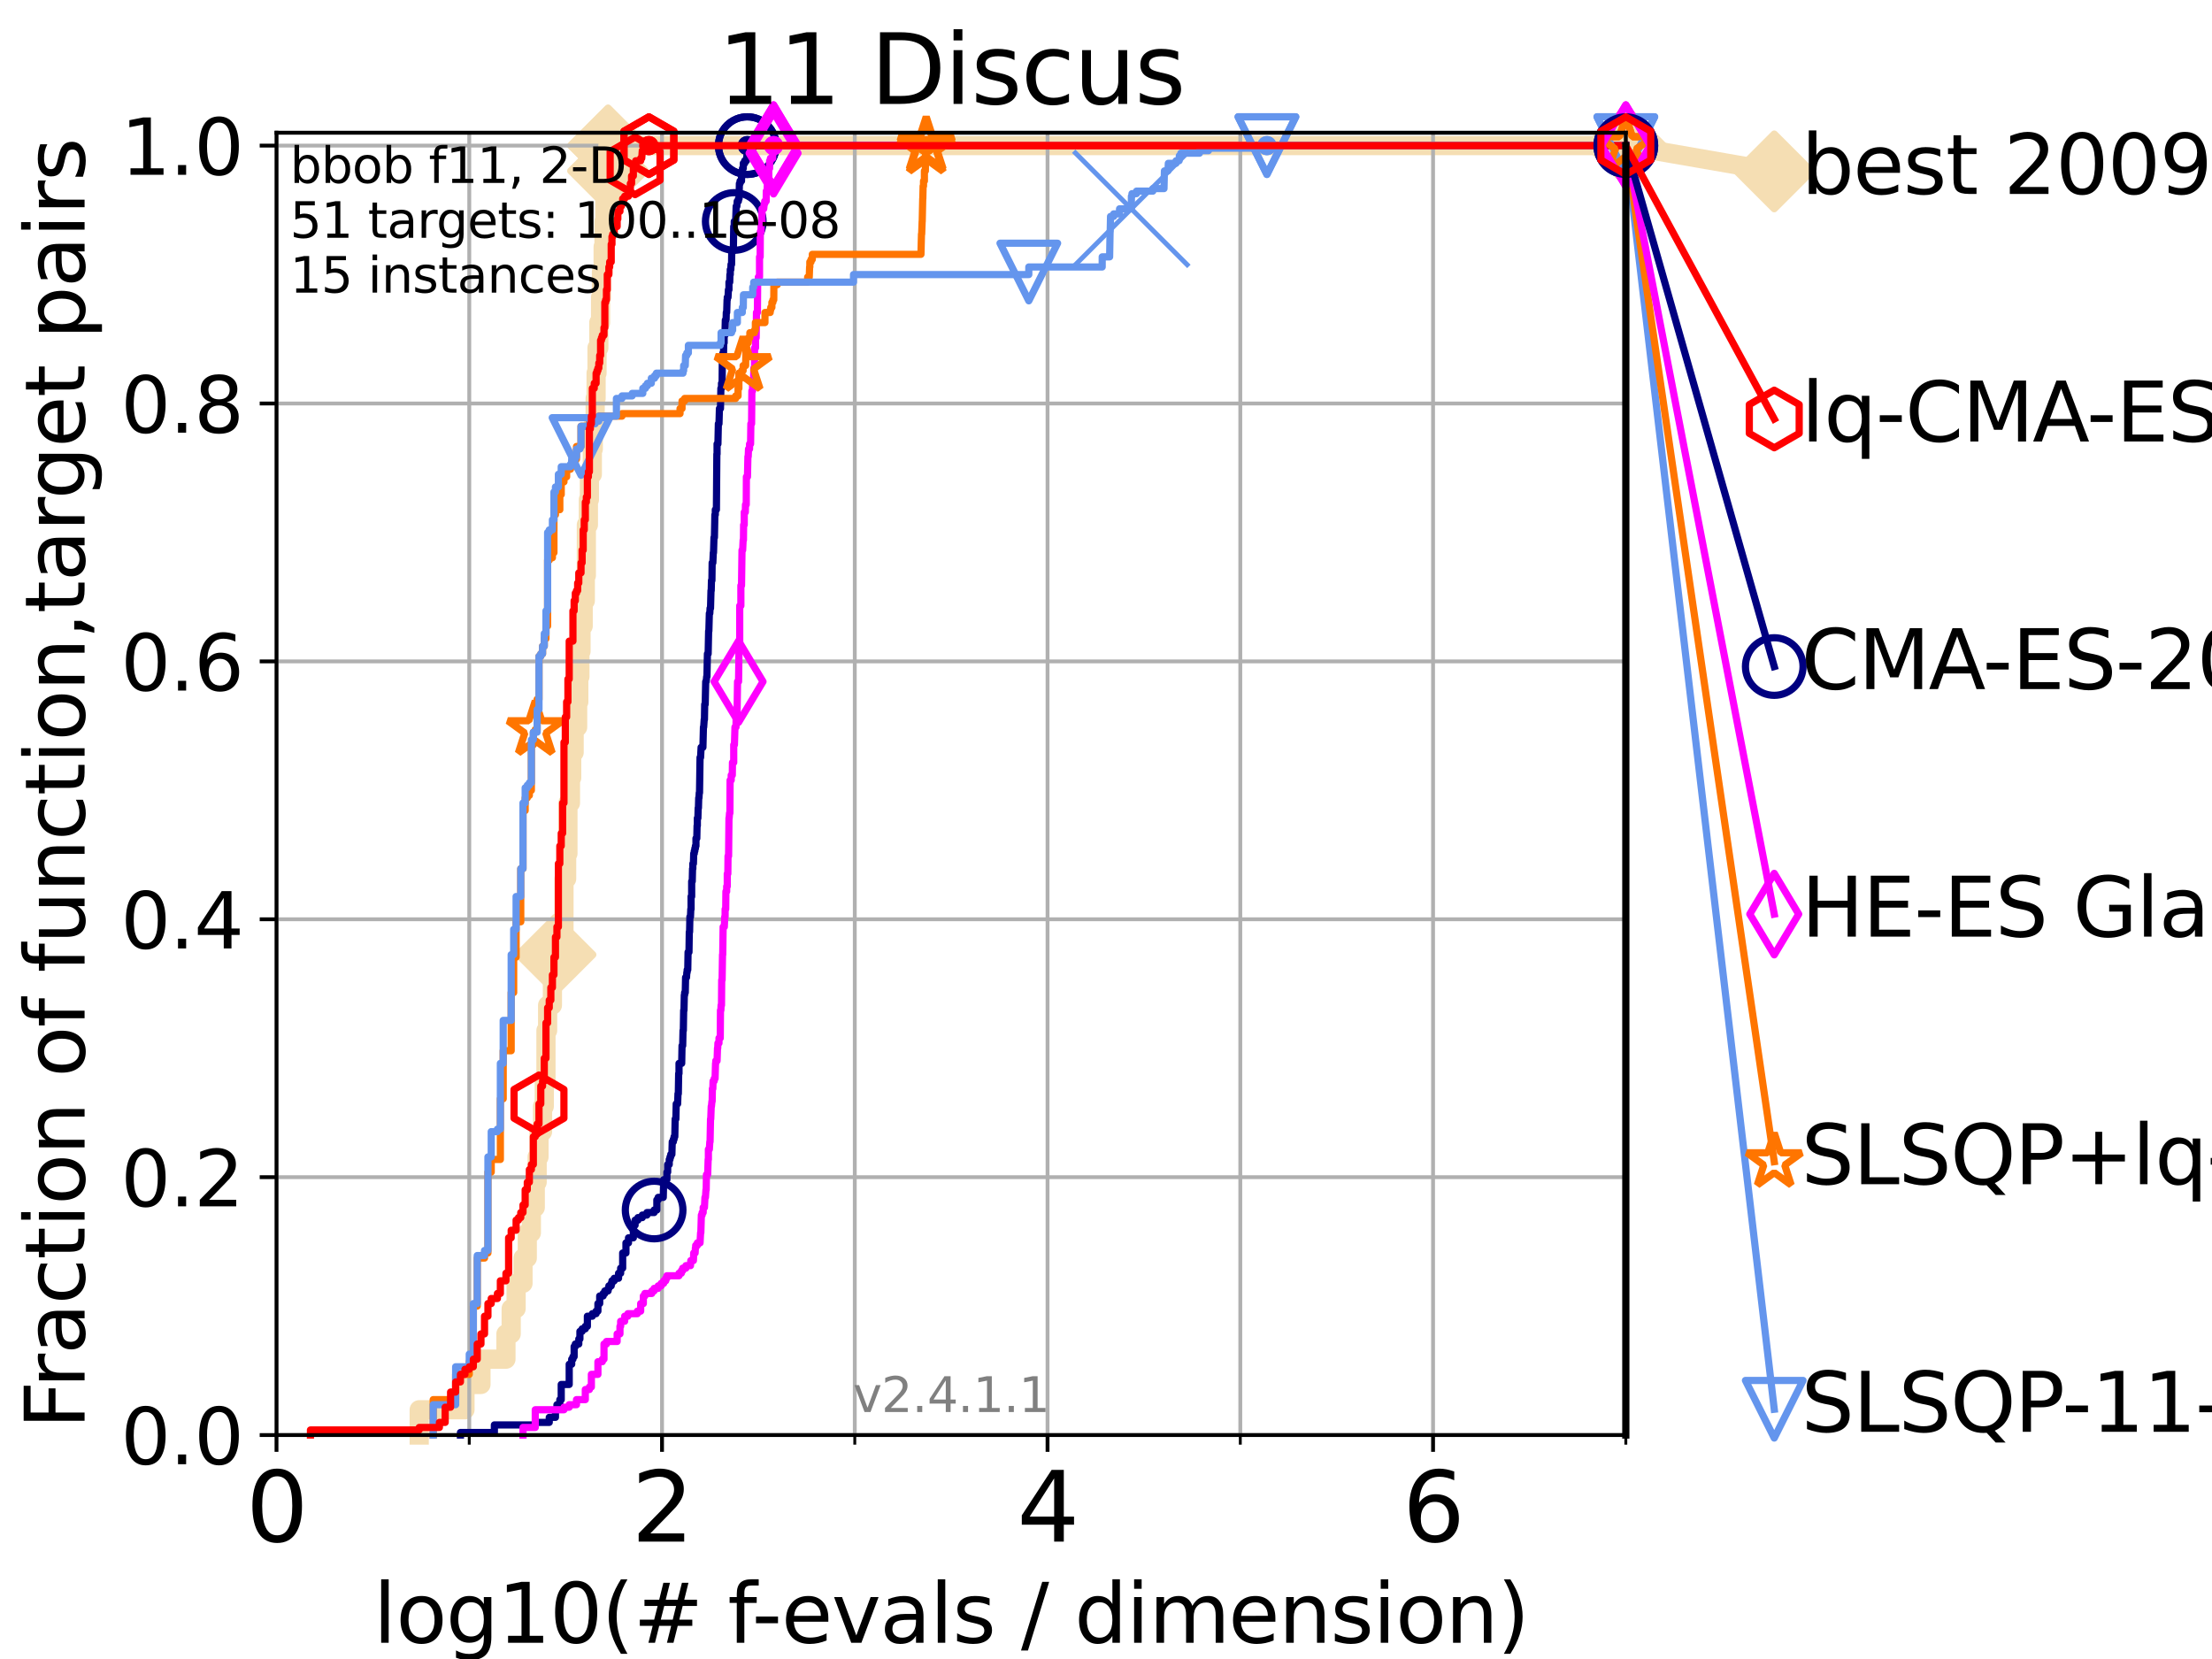 <?xml version="1.0" encoding="utf-8" standalone="no"?>
<!DOCTYPE svg PUBLIC "-//W3C//DTD SVG 1.1//EN"
  "http://www.w3.org/Graphics/SVG/1.1/DTD/svg11.dtd">
<svg height="345.6pt" version="1.1" viewBox="0 0 460.8 345.6" width="460.8pt" xmlns="http://www.w3.org/2000/svg" xmlns:xlink="http://www.w3.org/1999/xlink">
 <defs>
  <style type="text/css">*{stroke-linecap:butt;stroke-linejoin:round;}</style>
 </defs>
 <g id="figure_1">
  <g id="patch_1">
   <path d="M 0 345.6 
L 460.8 345.6 
L 460.8 0 
L 0 0 
z
" style="fill:#ffffff;"/>
  </g>
  <g id="axes_1">
   <g id="patch_2">
    <path d="M 57.6 298.944 
L 338.688 298.944 
L 338.688 27.648 
L 57.6 27.648 
z
" style="fill:#ffffff;"/>
   </g>
   <g id="line2d_1">
    <path d="M 87.33 298.944 
L 87.33 293.677 
L 96.861 293.677 
L 96.861 288.41 
L 100.193 288.41 
L 100.193 283.143 
L 105.398 283.143 
L 105.398 277.877 
L 106.489 277.877 
L 106.489 272.61 
L 107.515 272.61 
L 107.515 267.343 
L 108.949 267.343 
L 108.949 262.076 
L 109.843 262.076 
L 109.843 256.809 
L 110.694 256.809 
L 110.694 251.542 
L 111.506 251.542 
L 111.506 246.275 
L 111.897 246.275 
L 111.897 241.009 
L 112.281 241.009 
L 112.281 235.742 
L 113.023 235.742 
L 113.023 230.475 
L 113.383 230.475 
L 113.383 225.208 
L 113.735 225.208 
L 113.735 214.674 
L 114.08 214.674 
L 114.08 209.407 
L 115.077 209.407 
L 115.077 204.141 
L 115.711 204.141 
L 115.711 198.874 
L 116.914 198.874 
L 116.914 193.607 
L 117.486 193.607 
L 117.486 183.073 
L 118.04 183.073 
L 118.04 177.806 
L 118.31 177.806 
L 118.31 167.272 
L 118.839 167.272 
L 118.839 162.006 
L 119.097 162.006 
L 119.097 156.739 
L 119.603 156.739 
L 119.603 151.472 
L 120.335 151.472 
L 120.335 146.205 
L 120.572 146.205 
L 120.572 140.938 
L 120.806 140.938 
L 120.806 135.671 
L 121.037 135.671 
L 121.037 130.404 
L 121.49 130.404 
L 121.49 125.138 
L 121.931 125.138 
L 121.931 119.871 
L 122.148 119.871 
L 122.148 109.337 
L 122.573 109.337 
L 122.573 104.07 
L 122.782 104.07 
L 122.782 98.803 
L 123.394 98.803 
L 123.394 93.536 
L 123.594 93.536 
L 123.594 88.27 
L 123.985 88.27 
L 123.985 83.003 
L 124.178 83.003 
L 124.178 77.736 
L 124.369 77.736 
L 124.369 72.469 
L 124.744 72.469 
L 124.744 67.202 
L 125.111 67.202 
L 125.111 61.935 
L 125.292 61.935 
L 125.292 56.668 
L 125.648 56.668 
L 125.648 51.402 
L 125.823 51.402 
L 125.823 46.135 
L 125.996 46.135 
L 125.996 40.868 
L 126.168 40.868 
L 126.168 35.601 
L 126.674 35.601 
L 126.674 30.334 
L 338.688 30.334 
" style="fill:none;stroke:#f5deb3;stroke-linecap:square;stroke-width:4;"/>
   </g>
   <g id="line2d_2">
    <defs>
     <path d="M 0 7.778 
L 7.778 0 
L 0 -7.778 
L -7.778 0 
z
" id="m65ce44d653" style="stroke:#f5deb3;stroke-linejoin:miter;stroke-width:1.5;"/>
    </defs>
    <g>
     <use style="fill:#f5deb3;stroke:#f5deb3;stroke-linejoin:miter;stroke-width:1.5;" x="115.711" xlink:href="#m65ce44d653" y="198.874"/>
     <use style="fill:#f5deb3;stroke:#f5deb3;stroke-linejoin:miter;stroke-width:1.5;" x="126.674" xlink:href="#m65ce44d653" y="35.601"/>
     <use style="fill:#f5deb3;stroke:#f5deb3;stroke-linejoin:miter;stroke-width:1.5;" x="126.674" xlink:href="#m65ce44d653" y="30.334"/>
     <use style="fill:#f5deb3;stroke:#f5deb3;stroke-linejoin:miter;stroke-width:1.5;" x="126.674" xlink:href="#m65ce44d653" y="30.334"/>
     <use style="fill:#f5deb3;stroke:#f5deb3;stroke-linejoin:miter;stroke-width:1.5;" x="338.688" xlink:href="#m65ce44d653" y="30.334"/>
    </g>
   </g>
   <g id="line2d_3">
    <path style="fill:none;stroke:#f5deb3;stroke-linecap:square;stroke-width:4;"/>
    <g/>
   </g>
   <g id="line2d_4">
    <path d="M 338.688 30.334 
L 369.608 35.706 
" style="fill:none;stroke:#f5deb3;stroke-linecap:square;stroke-width:4;"/>
    <g>
     <use style="fill:#f5deb3;stroke:#f5deb3;stroke-linejoin:miter;stroke-width:1.5;" x="338.688" xlink:href="#m65ce44d653" y="30.334"/>
     <use style="fill:#f5deb3;stroke:#f5deb3;stroke-linejoin:miter;stroke-width:1.5;" x="369.608" xlink:href="#m65ce44d653" y="35.706"/>
    </g>
   </g>
   <g id="matplotlib.axis_1">
    <g id="xtick_1">
     <g id="line2d_5">
      <path clip-path="url(#p50ca9b077e)" d="M 57.6 298.944 
L 57.6 27.648 
" style="fill:none;stroke:#b0b0b0;stroke-linecap:square;stroke-width:0.8;"/>
     </g>
     <g id="line2d_6">
      <defs>
       <path d="M 0 0 
L 0 3.5 
" id="m0a247f4a33" style="stroke:#000000;stroke-width:0.8;"/>
      </defs>
      <g>
       <use style="stroke:#000000;stroke-width:0.8;" x="57.6" xlink:href="#m0a247f4a33" y="298.944"/>
      </g>
     </g>
     <g id="text_1">
      <!-- 0 -->
      <g transform="translate(51.237 321.141)scale(0.2 -0.2)">
       <defs>
        <path d="M 2034 4250 
Q 1547 4250 1301 3770 
Q 1056 3291 1056 2328 
Q 1056 1369 1301 889 
Q 1547 409 2034 409 
Q 2525 409 2770 889 
Q 3016 1369 3016 2328 
Q 3016 3291 2770 3770 
Q 2525 4250 2034 4250 
z
M 2034 4750 
Q 2819 4750 3233 4129 
Q 3647 3509 3647 2328 
Q 3647 1150 3233 529 
Q 2819 -91 2034 -91 
Q 1250 -91 836 529 
Q 422 1150 422 2328 
Q 422 3509 836 4129 
Q 1250 4750 2034 4750 
z
" id="DejaVuSans-30" transform="scale(0.016)"/>
       </defs>
       <use xlink:href="#DejaVuSans-30"/>
      </g>
     </g>
    </g>
    <g id="xtick_2">
     <g id="line2d_7">
      <path clip-path="url(#p50ca9b077e)" d="M 137.911 298.944 
L 137.911 27.648 
" style="fill:none;stroke:#b0b0b0;stroke-linecap:square;stroke-width:0.8;"/>
     </g>
     <g id="line2d_8">
      <g>
       <use style="stroke:#000000;stroke-width:0.8;" x="137.911" xlink:href="#m0a247f4a33" y="298.944"/>
      </g>
     </g>
     <g id="text_2">
      <!-- 2 -->
      <g transform="translate(131.548 321.141)scale(0.2 -0.2)">
       <defs>
        <path d="M 1228 531 
L 3431 531 
L 3431 0 
L 469 0 
L 469 531 
Q 828 903 1448 1529 
Q 2069 2156 2228 2338 
Q 2531 2678 2651 2914 
Q 2772 3150 2772 3378 
Q 2772 3750 2511 3984 
Q 2250 4219 1831 4219 
Q 1534 4219 1204 4116 
Q 875 4013 500 3803 
L 500 4441 
Q 881 4594 1212 4672 
Q 1544 4750 1819 4750 
Q 2544 4750 2975 4387 
Q 3406 4025 3406 3419 
Q 3406 3131 3298 2873 
Q 3191 2616 2906 2266 
Q 2828 2175 2409 1742 
Q 1991 1309 1228 531 
z
" id="DejaVuSans-32" transform="scale(0.016)"/>
       </defs>
       <use xlink:href="#DejaVuSans-32"/>
      </g>
     </g>
    </g>
    <g id="xtick_3">
     <g id="line2d_9">
      <path clip-path="url(#p50ca9b077e)" d="M 218.222 298.944 
L 218.222 27.648 
" style="fill:none;stroke:#b0b0b0;stroke-linecap:square;stroke-width:0.8;"/>
     </g>
     <g id="line2d_10">
      <g>
       <use style="stroke:#000000;stroke-width:0.8;" x="218.222" xlink:href="#m0a247f4a33" y="298.944"/>
      </g>
     </g>
     <g id="text_3">
      <!-- 4 -->
      <g transform="translate(211.859 321.141)scale(0.2 -0.2)">
       <defs>
        <path d="M 2419 4116 
L 825 1625 
L 2419 1625 
L 2419 4116 
z
M 2253 4666 
L 3047 4666 
L 3047 1625 
L 3713 1625 
L 3713 1100 
L 3047 1100 
L 3047 0 
L 2419 0 
L 2419 1100 
L 313 1100 
L 313 1709 
L 2253 4666 
z
" id="DejaVuSans-34" transform="scale(0.016)"/>
       </defs>
       <use xlink:href="#DejaVuSans-34"/>
      </g>
     </g>
    </g>
    <g id="xtick_4">
     <g id="line2d_11">
      <path clip-path="url(#p50ca9b077e)" d="M 298.533 298.944 
L 298.533 27.648 
" style="fill:none;stroke:#b0b0b0;stroke-linecap:square;stroke-width:0.8;"/>
     </g>
     <g id="line2d_12">
      <g>
       <use style="stroke:#000000;stroke-width:0.8;" x="298.533" xlink:href="#m0a247f4a33" y="298.944"/>
      </g>
     </g>
     <g id="text_4">
      <!-- 6 -->
      <g transform="translate(292.17 321.141)scale(0.2 -0.2)">
       <defs>
        <path d="M 2113 2584 
Q 1688 2584 1439 2293 
Q 1191 2003 1191 1497 
Q 1191 994 1439 701 
Q 1688 409 2113 409 
Q 2538 409 2786 701 
Q 3034 994 3034 1497 
Q 3034 2003 2786 2293 
Q 2538 2584 2113 2584 
z
M 3366 4563 
L 3366 3988 
Q 3128 4100 2886 4159 
Q 2644 4219 2406 4219 
Q 1781 4219 1451 3797 
Q 1122 3375 1075 2522 
Q 1259 2794 1537 2939 
Q 1816 3084 2150 3084 
Q 2853 3084 3261 2657 
Q 3669 2231 3669 1497 
Q 3669 778 3244 343 
Q 2819 -91 2113 -91 
Q 1303 -91 875 529 
Q 447 1150 447 2328 
Q 447 3434 972 4092 
Q 1497 4750 2381 4750 
Q 2619 4750 2861 4703 
Q 3103 4656 3366 4563 
z
" id="DejaVuSans-36" transform="scale(0.016)"/>
       </defs>
       <use xlink:href="#DejaVuSans-36"/>
      </g>
     </g>
    </g>
    <g id="xtick_5">
     <g id="line2d_13">
      <path clip-path="url(#p50ca9b077e)" d="M 97.755 298.944 
L 97.755 27.648 
" style="fill:none;stroke:#b0b0b0;stroke-linecap:square;stroke-width:0.8;"/>
     </g>
     <g id="line2d_14">
      <defs>
       <path d="M 0 0 
L 0 2 
" id="medec75ac9f" style="stroke:#000000;stroke-width:0.6;"/>
      </defs>
      <g>
       <use style="stroke:#000000;stroke-width:0.6;" x="97.755" xlink:href="#medec75ac9f" y="298.944"/>
      </g>
     </g>
    </g>
    <g id="xtick_6">
     <g id="line2d_15">
      <path clip-path="url(#p50ca9b077e)" d="M 178.066 298.944 
L 178.066 27.648 
" style="fill:none;stroke:#b0b0b0;stroke-linecap:square;stroke-width:0.8;"/>
     </g>
     <g id="line2d_16">
      <g>
       <use style="stroke:#000000;stroke-width:0.6;" x="178.066" xlink:href="#medec75ac9f" y="298.944"/>
      </g>
     </g>
    </g>
    <g id="xtick_7">
     <g id="line2d_17">
      <path clip-path="url(#p50ca9b077e)" d="M 258.377 298.944 
L 258.377 27.648 
" style="fill:none;stroke:#b0b0b0;stroke-linecap:square;stroke-width:0.8;"/>
     </g>
     <g id="line2d_18">
      <g>
       <use style="stroke:#000000;stroke-width:0.6;" x="258.377" xlink:href="#medec75ac9f" y="298.944"/>
      </g>
     </g>
    </g>
    <g id="xtick_8">
     <g id="line2d_19">
      <path clip-path="url(#p50ca9b077e)" d="M 338.688 298.944 
L 338.688 27.648 
" style="fill:none;stroke:#b0b0b0;stroke-linecap:square;stroke-width:0.8;"/>
     </g>
     <g id="line2d_20">
      <g>
       <use style="stroke:#000000;stroke-width:0.6;" x="338.688" xlink:href="#medec75ac9f" y="298.944"/>
      </g>
     </g>
    </g>
    <g id="text_5">
     <!-- log10(# f-evals / dimension) -->
     <g transform="translate(77.764 342.218)scale(0.17 -0.17)">
      <defs>
       <path d="M 603 4863 
L 1178 4863 
L 1178 0 
L 603 0 
L 603 4863 
z
" id="DejaVuSans-6c" transform="scale(0.016)"/>
       <path d="M 1959 3097 
Q 1497 3097 1228 2736 
Q 959 2375 959 1747 
Q 959 1119 1226 758 
Q 1494 397 1959 397 
Q 2419 397 2687 759 
Q 2956 1122 2956 1747 
Q 2956 2369 2687 2733 
Q 2419 3097 1959 3097 
z
M 1959 3584 
Q 2709 3584 3137 3096 
Q 3566 2609 3566 1747 
Q 3566 888 3137 398 
Q 2709 -91 1959 -91 
Q 1206 -91 779 398 
Q 353 888 353 1747 
Q 353 2609 779 3096 
Q 1206 3584 1959 3584 
z
" id="DejaVuSans-6f" transform="scale(0.016)"/>
       <path d="M 2906 1791 
Q 2906 2416 2648 2759 
Q 2391 3103 1925 3103 
Q 1463 3103 1205 2759 
Q 947 2416 947 1791 
Q 947 1169 1205 825 
Q 1463 481 1925 481 
Q 2391 481 2648 825 
Q 2906 1169 2906 1791 
z
M 3481 434 
Q 3481 -459 3084 -895 
Q 2688 -1331 1869 -1331 
Q 1566 -1331 1297 -1286 
Q 1028 -1241 775 -1147 
L 775 -588 
Q 1028 -725 1275 -790 
Q 1522 -856 1778 -856 
Q 2344 -856 2625 -561 
Q 2906 -266 2906 331 
L 2906 616 
Q 2728 306 2450 153 
Q 2172 0 1784 0 
Q 1141 0 747 490 
Q 353 981 353 1791 
Q 353 2603 747 3093 
Q 1141 3584 1784 3584 
Q 2172 3584 2450 3431 
Q 2728 3278 2906 2969 
L 2906 3500 
L 3481 3500 
L 3481 434 
z
" id="DejaVuSans-67" transform="scale(0.016)"/>
       <path d="M 794 531 
L 1825 531 
L 1825 4091 
L 703 3866 
L 703 4441 
L 1819 4666 
L 2450 4666 
L 2450 531 
L 3481 531 
L 3481 0 
L 794 0 
L 794 531 
z
" id="DejaVuSans-31" transform="scale(0.016)"/>
       <path d="M 1984 4856 
Q 1566 4138 1362 3434 
Q 1159 2731 1159 2009 
Q 1159 1288 1364 580 
Q 1569 -128 1984 -844 
L 1484 -844 
Q 1016 -109 783 600 
Q 550 1309 550 2009 
Q 550 2706 781 3412 
Q 1013 4119 1484 4856 
L 1984 4856 
z
" id="DejaVuSans-28" transform="scale(0.016)"/>
       <path d="M 3272 2816 
L 2363 2816 
L 2100 1772 
L 3016 1772 
L 3272 2816 
z
M 2803 4594 
L 2478 3297 
L 3391 3297 
L 3719 4594 
L 4219 4594 
L 3897 3297 
L 4872 3297 
L 4872 2816 
L 3775 2816 
L 3519 1772 
L 4513 1772 
L 4513 1294 
L 3397 1294 
L 3072 0 
L 2572 0 
L 2894 1294 
L 1978 1294 
L 1656 0 
L 1153 0 
L 1478 1294 
L 494 1294 
L 494 1772 
L 1594 1772 
L 1856 2816 
L 850 2816 
L 850 3297 
L 1978 3297 
L 2297 4594 
L 2803 4594 
z
" id="DejaVuSans-23" transform="scale(0.016)"/>
       <path id="DejaVuSans-20" transform="scale(0.016)"/>
       <path d="M 2375 4863 
L 2375 4384 
L 1825 4384 
Q 1516 4384 1395 4259 
Q 1275 4134 1275 3809 
L 1275 3500 
L 2222 3500 
L 2222 3053 
L 1275 3053 
L 1275 0 
L 697 0 
L 697 3053 
L 147 3053 
L 147 3500 
L 697 3500 
L 697 3744 
Q 697 4328 969 4595 
Q 1241 4863 1831 4863 
L 2375 4863 
z
" id="DejaVuSans-66" transform="scale(0.016)"/>
       <path d="M 313 2009 
L 1997 2009 
L 1997 1497 
L 313 1497 
L 313 2009 
z
" id="DejaVuSans-2d" transform="scale(0.016)"/>
       <path d="M 3597 1894 
L 3597 1613 
L 953 1613 
Q 991 1019 1311 708 
Q 1631 397 2203 397 
Q 2534 397 2845 478 
Q 3156 559 3463 722 
L 3463 178 
Q 3153 47 2828 -22 
Q 2503 -91 2169 -91 
Q 1331 -91 842 396 
Q 353 884 353 1716 
Q 353 2575 817 3079 
Q 1281 3584 2069 3584 
Q 2775 3584 3186 3129 
Q 3597 2675 3597 1894 
z
M 3022 2063 
Q 3016 2534 2758 2815 
Q 2500 3097 2075 3097 
Q 1594 3097 1305 2825 
Q 1016 2553 972 2059 
L 3022 2063 
z
" id="DejaVuSans-65" transform="scale(0.016)"/>
       <path d="M 191 3500 
L 800 3500 
L 1894 563 
L 2988 3500 
L 3597 3500 
L 2284 0 
L 1503 0 
L 191 3500 
z
" id="DejaVuSans-76" transform="scale(0.016)"/>
       <path d="M 2194 1759 
Q 1497 1759 1228 1600 
Q 959 1441 959 1056 
Q 959 750 1161 570 
Q 1363 391 1709 391 
Q 2188 391 2477 730 
Q 2766 1069 2766 1631 
L 2766 1759 
L 2194 1759 
z
M 3341 1997 
L 3341 0 
L 2766 0 
L 2766 531 
Q 2569 213 2275 61 
Q 1981 -91 1556 -91 
Q 1019 -91 701 211 
Q 384 513 384 1019 
Q 384 1609 779 1909 
Q 1175 2209 1959 2209 
L 2766 2209 
L 2766 2266 
Q 2766 2663 2505 2880 
Q 2244 3097 1772 3097 
Q 1472 3097 1187 3025 
Q 903 2953 641 2809 
L 641 3341 
Q 956 3463 1253 3523 
Q 1550 3584 1831 3584 
Q 2591 3584 2966 3190 
Q 3341 2797 3341 1997 
z
" id="DejaVuSans-61" transform="scale(0.016)"/>
       <path d="M 2834 3397 
L 2834 2853 
Q 2591 2978 2328 3040 
Q 2066 3103 1784 3103 
Q 1356 3103 1142 2972 
Q 928 2841 928 2578 
Q 928 2378 1081 2264 
Q 1234 2150 1697 2047 
L 1894 2003 
Q 2506 1872 2764 1633 
Q 3022 1394 3022 966 
Q 3022 478 2636 193 
Q 2250 -91 1575 -91 
Q 1294 -91 989 -36 
Q 684 19 347 128 
L 347 722 
Q 666 556 975 473 
Q 1284 391 1588 391 
Q 1994 391 2212 530 
Q 2431 669 2431 922 
Q 2431 1156 2273 1281 
Q 2116 1406 1581 1522 
L 1381 1569 
Q 847 1681 609 1914 
Q 372 2147 372 2553 
Q 372 3047 722 3315 
Q 1072 3584 1716 3584 
Q 2034 3584 2315 3537 
Q 2597 3491 2834 3397 
z
" id="DejaVuSans-73" transform="scale(0.016)"/>
       <path d="M 1625 4666 
L 2156 4666 
L 531 -594 
L 0 -594 
L 1625 4666 
z
" id="DejaVuSans-2f" transform="scale(0.016)"/>
       <path d="M 2906 2969 
L 2906 4863 
L 3481 4863 
L 3481 0 
L 2906 0 
L 2906 525 
Q 2725 213 2448 61 
Q 2172 -91 1784 -91 
Q 1150 -91 751 415 
Q 353 922 353 1747 
Q 353 2572 751 3078 
Q 1150 3584 1784 3584 
Q 2172 3584 2448 3432 
Q 2725 3281 2906 2969 
z
M 947 1747 
Q 947 1113 1208 752 
Q 1469 391 1925 391 
Q 2381 391 2643 752 
Q 2906 1113 2906 1747 
Q 2906 2381 2643 2742 
Q 2381 3103 1925 3103 
Q 1469 3103 1208 2742 
Q 947 2381 947 1747 
z
" id="DejaVuSans-64" transform="scale(0.016)"/>
       <path d="M 603 3500 
L 1178 3500 
L 1178 0 
L 603 0 
L 603 3500 
z
M 603 4863 
L 1178 4863 
L 1178 4134 
L 603 4134 
L 603 4863 
z
" id="DejaVuSans-69" transform="scale(0.016)"/>
       <path d="M 3328 2828 
Q 3544 3216 3844 3400 
Q 4144 3584 4550 3584 
Q 5097 3584 5394 3201 
Q 5691 2819 5691 2113 
L 5691 0 
L 5113 0 
L 5113 2094 
Q 5113 2597 4934 2840 
Q 4756 3084 4391 3084 
Q 3944 3084 3684 2787 
Q 3425 2491 3425 1978 
L 3425 0 
L 2847 0 
L 2847 2094 
Q 2847 2600 2669 2842 
Q 2491 3084 2119 3084 
Q 1678 3084 1418 2786 
Q 1159 2488 1159 1978 
L 1159 0 
L 581 0 
L 581 3500 
L 1159 3500 
L 1159 2956 
Q 1356 3278 1631 3431 
Q 1906 3584 2284 3584 
Q 2666 3584 2933 3390 
Q 3200 3197 3328 2828 
z
" id="DejaVuSans-6d" transform="scale(0.016)"/>
       <path d="M 3513 2113 
L 3513 0 
L 2938 0 
L 2938 2094 
Q 2938 2591 2744 2837 
Q 2550 3084 2163 3084 
Q 1697 3084 1428 2787 
Q 1159 2491 1159 1978 
L 1159 0 
L 581 0 
L 581 3500 
L 1159 3500 
L 1159 2956 
Q 1366 3272 1645 3428 
Q 1925 3584 2291 3584 
Q 2894 3584 3203 3211 
Q 3513 2838 3513 2113 
z
" id="DejaVuSans-6e" transform="scale(0.016)"/>
       <path d="M 513 4856 
L 1013 4856 
Q 1481 4119 1714 3412 
Q 1947 2706 1947 2009 
Q 1947 1309 1714 600 
Q 1481 -109 1013 -844 
L 513 -844 
Q 928 -128 1133 580 
Q 1338 1288 1338 2009 
Q 1338 2731 1133 3434 
Q 928 4138 513 4856 
z
" id="DejaVuSans-29" transform="scale(0.016)"/>
      </defs>
      <use xlink:href="#DejaVuSans-6c"/>
      <use x="27.783" xlink:href="#DejaVuSans-6f"/>
      <use x="88.965" xlink:href="#DejaVuSans-67"/>
      <use x="152.441" xlink:href="#DejaVuSans-31"/>
      <use x="216.064" xlink:href="#DejaVuSans-30"/>
      <use x="279.688" xlink:href="#DejaVuSans-28"/>
      <use x="318.701" xlink:href="#DejaVuSans-23"/>
      <use x="402.49" xlink:href="#DejaVuSans-20"/>
      <use x="434.277" xlink:href="#DejaVuSans-66"/>
      <use x="463.982" xlink:href="#DejaVuSans-2d"/>
      <use x="500.066" xlink:href="#DejaVuSans-65"/>
      <use x="561.59" xlink:href="#DejaVuSans-76"/>
      <use x="620.77" xlink:href="#DejaVuSans-61"/>
      <use x="682.049" xlink:href="#DejaVuSans-6c"/>
      <use x="709.832" xlink:href="#DejaVuSans-73"/>
      <use x="761.932" xlink:href="#DejaVuSans-20"/>
      <use x="793.719" xlink:href="#DejaVuSans-2f"/>
      <use x="827.41" xlink:href="#DejaVuSans-20"/>
      <use x="859.197" xlink:href="#DejaVuSans-64"/>
      <use x="922.674" xlink:href="#DejaVuSans-69"/>
      <use x="950.457" xlink:href="#DejaVuSans-6d"/>
      <use x="1047.869" xlink:href="#DejaVuSans-65"/>
      <use x="1109.393" xlink:href="#DejaVuSans-6e"/>
      <use x="1172.771" xlink:href="#DejaVuSans-73"/>
      <use x="1224.871" xlink:href="#DejaVuSans-69"/>
      <use x="1252.654" xlink:href="#DejaVuSans-6f"/>
      <use x="1313.836" xlink:href="#DejaVuSans-6e"/>
      <use x="1377.215" xlink:href="#DejaVuSans-29"/>
     </g>
    </g>
   </g>
   <g id="matplotlib.axis_2">
    <g id="ytick_1">
     <g id="line2d_21">
      <path clip-path="url(#p50ca9b077e)" d="M 57.6 298.944 
L 338.688 298.944 
" style="fill:none;stroke:#b0b0b0;stroke-linecap:square;stroke-width:0.8;"/>
     </g>
     <g id="line2d_22">
      <defs>
       <path d="M 0 0 
L -3.5 0 
" id="m810236f3e5" style="stroke:#000000;stroke-width:0.8;"/>
      </defs>
      <g>
       <use style="stroke:#000000;stroke-width:0.8;" x="57.6" xlink:href="#m810236f3e5" y="298.944"/>
      </g>
     </g>
     <g id="text_6">
      <!-- 0.0 -->
      <g transform="translate(25.155 305.023)scale(0.16 -0.16)">
       <defs>
        <path d="M 684 794 
L 1344 794 
L 1344 0 
L 684 0 
L 684 794 
z
" id="DejaVuSans-2e" transform="scale(0.016)"/>
       </defs>
       <use xlink:href="#DejaVuSans-30"/>
       <use x="63.623" xlink:href="#DejaVuSans-2e"/>
       <use x="95.41" xlink:href="#DejaVuSans-30"/>
      </g>
     </g>
    </g>
    <g id="ytick_2">
     <g id="line2d_23">
      <path clip-path="url(#p50ca9b077e)" d="M 57.6 245.222 
L 338.688 245.222 
" style="fill:none;stroke:#b0b0b0;stroke-linecap:square;stroke-width:0.8;"/>
     </g>
     <g id="line2d_24">
      <g>
       <use style="stroke:#000000;stroke-width:0.8;" x="57.6" xlink:href="#m810236f3e5" y="245.222"/>
      </g>
     </g>
     <g id="text_7">
      <!-- 0.2 -->
      <g transform="translate(25.155 251.301)scale(0.16 -0.16)">
       <use xlink:href="#DejaVuSans-30"/>
       <use x="63.623" xlink:href="#DejaVuSans-2e"/>
       <use x="95.41" xlink:href="#DejaVuSans-32"/>
      </g>
     </g>
    </g>
    <g id="ytick_3">
     <g id="line2d_25">
      <path clip-path="url(#p50ca9b077e)" d="M 57.6 191.5 
L 338.688 191.5 
" style="fill:none;stroke:#b0b0b0;stroke-linecap:square;stroke-width:0.8;"/>
     </g>
     <g id="line2d_26">
      <g>
       <use style="stroke:#000000;stroke-width:0.8;" x="57.6" xlink:href="#m810236f3e5" y="191.5"/>
      </g>
     </g>
     <g id="text_8">
      <!-- 0.4 -->
      <g transform="translate(25.155 197.579)scale(0.16 -0.16)">
       <use xlink:href="#DejaVuSans-30"/>
       <use x="63.623" xlink:href="#DejaVuSans-2e"/>
       <use x="95.41" xlink:href="#DejaVuSans-34"/>
      </g>
     </g>
    </g>
    <g id="ytick_4">
     <g id="line2d_27">
      <path clip-path="url(#p50ca9b077e)" d="M 57.6 137.778 
L 338.688 137.778 
" style="fill:none;stroke:#b0b0b0;stroke-linecap:square;stroke-width:0.8;"/>
     </g>
     <g id="line2d_28">
      <g>
       <use style="stroke:#000000;stroke-width:0.8;" x="57.6" xlink:href="#m810236f3e5" y="137.778"/>
      </g>
     </g>
     <g id="text_9">
      <!-- 0.6 -->
      <g transform="translate(25.155 143.857)scale(0.16 -0.16)">
       <use xlink:href="#DejaVuSans-30"/>
       <use x="63.623" xlink:href="#DejaVuSans-2e"/>
       <use x="95.41" xlink:href="#DejaVuSans-36"/>
      </g>
     </g>
    </g>
    <g id="ytick_5">
     <g id="line2d_29">
      <path clip-path="url(#p50ca9b077e)" d="M 57.6 84.056 
L 338.688 84.056 
" style="fill:none;stroke:#b0b0b0;stroke-linecap:square;stroke-width:0.8;"/>
     </g>
     <g id="line2d_30">
      <g>
       <use style="stroke:#000000;stroke-width:0.8;" x="57.6" xlink:href="#m810236f3e5" y="84.056"/>
      </g>
     </g>
     <g id="text_10">
      <!-- 0.8 -->
      <g transform="translate(25.155 90.135)scale(0.16 -0.16)">
       <defs>
        <path d="M 2034 2216 
Q 1584 2216 1326 1975 
Q 1069 1734 1069 1313 
Q 1069 891 1326 650 
Q 1584 409 2034 409 
Q 2484 409 2743 651 
Q 3003 894 3003 1313 
Q 3003 1734 2745 1975 
Q 2488 2216 2034 2216 
z
M 1403 2484 
Q 997 2584 770 2862 
Q 544 3141 544 3541 
Q 544 4100 942 4425 
Q 1341 4750 2034 4750 
Q 2731 4750 3128 4425 
Q 3525 4100 3525 3541 
Q 3525 3141 3298 2862 
Q 3072 2584 2669 2484 
Q 3125 2378 3379 2068 
Q 3634 1759 3634 1313 
Q 3634 634 3220 271 
Q 2806 -91 2034 -91 
Q 1263 -91 848 271 
Q 434 634 434 1313 
Q 434 1759 690 2068 
Q 947 2378 1403 2484 
z
M 1172 3481 
Q 1172 3119 1398 2916 
Q 1625 2713 2034 2713 
Q 2441 2713 2670 2916 
Q 2900 3119 2900 3481 
Q 2900 3844 2670 4047 
Q 2441 4250 2034 4250 
Q 1625 4250 1398 4047 
Q 1172 3844 1172 3481 
z
" id="DejaVuSans-38" transform="scale(0.016)"/>
       </defs>
       <use xlink:href="#DejaVuSans-30"/>
       <use x="63.623" xlink:href="#DejaVuSans-2e"/>
       <use x="95.41" xlink:href="#DejaVuSans-38"/>
      </g>
     </g>
    </g>
    <g id="ytick_6">
     <g id="line2d_31">
      <path clip-path="url(#p50ca9b077e)" d="M 57.6 30.334 
L 338.688 30.334 
" style="fill:none;stroke:#b0b0b0;stroke-linecap:square;stroke-width:0.8;"/>
     </g>
     <g id="line2d_32">
      <g>
       <use style="stroke:#000000;stroke-width:0.8;" x="57.6" xlink:href="#m810236f3e5" y="30.334"/>
      </g>
     </g>
     <g id="text_11">
      <!-- 1.0 -->
      <g transform="translate(25.155 36.413)scale(0.16 -0.16)">
       <use xlink:href="#DejaVuSans-31"/>
       <use x="63.623" xlink:href="#DejaVuSans-2e"/>
       <use x="95.41" xlink:href="#DejaVuSans-30"/>
      </g>
     </g>
    </g>
    <g id="text_12">
     <!-- Fraction of function,target pairs -->
     <g transform="translate(17.62 297.681)rotate(-90)scale(0.17 -0.17)">
      <defs>
       <path d="M 628 4666 
L 3309 4666 
L 3309 4134 
L 1259 4134 
L 1259 2759 
L 3109 2759 
L 3109 2228 
L 1259 2228 
L 1259 0 
L 628 0 
L 628 4666 
z
" id="DejaVuSans-46" transform="scale(0.016)"/>
       <path d="M 2631 2963 
Q 2534 3019 2420 3045 
Q 2306 3072 2169 3072 
Q 1681 3072 1420 2755 
Q 1159 2438 1159 1844 
L 1159 0 
L 581 0 
L 581 3500 
L 1159 3500 
L 1159 2956 
Q 1341 3275 1631 3429 
Q 1922 3584 2338 3584 
Q 2397 3584 2469 3576 
Q 2541 3569 2628 3553 
L 2631 2963 
z
" id="DejaVuSans-72" transform="scale(0.016)"/>
       <path d="M 3122 3366 
L 3122 2828 
Q 2878 2963 2633 3030 
Q 2388 3097 2138 3097 
Q 1578 3097 1268 2742 
Q 959 2388 959 1747 
Q 959 1106 1268 751 
Q 1578 397 2138 397 
Q 2388 397 2633 464 
Q 2878 531 3122 666 
L 3122 134 
Q 2881 22 2623 -34 
Q 2366 -91 2075 -91 
Q 1284 -91 818 406 
Q 353 903 353 1747 
Q 353 2603 823 3093 
Q 1294 3584 2113 3584 
Q 2378 3584 2631 3529 
Q 2884 3475 3122 3366 
z
" id="DejaVuSans-63" transform="scale(0.016)"/>
       <path d="M 1172 4494 
L 1172 3500 
L 2356 3500 
L 2356 3053 
L 1172 3053 
L 1172 1153 
Q 1172 725 1289 603 
Q 1406 481 1766 481 
L 2356 481 
L 2356 0 
L 1766 0 
Q 1100 0 847 248 
Q 594 497 594 1153 
L 594 3053 
L 172 3053 
L 172 3500 
L 594 3500 
L 594 4494 
L 1172 4494 
z
" id="DejaVuSans-74" transform="scale(0.016)"/>
       <path d="M 544 1381 
L 544 3500 
L 1119 3500 
L 1119 1403 
Q 1119 906 1312 657 
Q 1506 409 1894 409 
Q 2359 409 2629 706 
Q 2900 1003 2900 1516 
L 2900 3500 
L 3475 3500 
L 3475 0 
L 2900 0 
L 2900 538 
Q 2691 219 2414 64 
Q 2138 -91 1772 -91 
Q 1169 -91 856 284 
Q 544 659 544 1381 
z
M 1991 3584 
L 1991 3584 
z
" id="DejaVuSans-75" transform="scale(0.016)"/>
       <path d="M 750 794 
L 1409 794 
L 1409 256 
L 897 -744 
L 494 -744 
L 750 256 
L 750 794 
z
" id="DejaVuSans-2c" transform="scale(0.016)"/>
       <path d="M 1159 525 
L 1159 -1331 
L 581 -1331 
L 581 3500 
L 1159 3500 
L 1159 2969 
Q 1341 3281 1617 3432 
Q 1894 3584 2278 3584 
Q 2916 3584 3314 3078 
Q 3713 2572 3713 1747 
Q 3713 922 3314 415 
Q 2916 -91 2278 -91 
Q 1894 -91 1617 61 
Q 1341 213 1159 525 
z
M 3116 1747 
Q 3116 2381 2855 2742 
Q 2594 3103 2138 3103 
Q 1681 3103 1420 2742 
Q 1159 2381 1159 1747 
Q 1159 1113 1420 752 
Q 1681 391 2138 391 
Q 2594 391 2855 752 
Q 3116 1113 3116 1747 
z
" id="DejaVuSans-70" transform="scale(0.016)"/>
      </defs>
      <use xlink:href="#DejaVuSans-46"/>
      <use x="50.27" xlink:href="#DejaVuSans-72"/>
      <use x="91.383" xlink:href="#DejaVuSans-61"/>
      <use x="152.662" xlink:href="#DejaVuSans-63"/>
      <use x="207.643" xlink:href="#DejaVuSans-74"/>
      <use x="246.852" xlink:href="#DejaVuSans-69"/>
      <use x="274.635" xlink:href="#DejaVuSans-6f"/>
      <use x="335.816" xlink:href="#DejaVuSans-6e"/>
      <use x="399.195" xlink:href="#DejaVuSans-20"/>
      <use x="430.982" xlink:href="#DejaVuSans-6f"/>
      <use x="492.164" xlink:href="#DejaVuSans-66"/>
      <use x="527.369" xlink:href="#DejaVuSans-20"/>
      <use x="559.156" xlink:href="#DejaVuSans-66"/>
      <use x="594.361" xlink:href="#DejaVuSans-75"/>
      <use x="657.74" xlink:href="#DejaVuSans-6e"/>
      <use x="721.119" xlink:href="#DejaVuSans-63"/>
      <use x="776.1" xlink:href="#DejaVuSans-74"/>
      <use x="815.309" xlink:href="#DejaVuSans-69"/>
      <use x="843.092" xlink:href="#DejaVuSans-6f"/>
      <use x="904.273" xlink:href="#DejaVuSans-6e"/>
      <use x="967.652" xlink:href="#DejaVuSans-2c"/>
      <use x="999.439" xlink:href="#DejaVuSans-74"/>
      <use x="1038.648" xlink:href="#DejaVuSans-61"/>
      <use x="1099.928" xlink:href="#DejaVuSans-72"/>
      <use x="1139.291" xlink:href="#DejaVuSans-67"/>
      <use x="1202.768" xlink:href="#DejaVuSans-65"/>
      <use x="1264.291" xlink:href="#DejaVuSans-74"/>
      <use x="1303.5" xlink:href="#DejaVuSans-20"/>
      <use x="1335.287" xlink:href="#DejaVuSans-70"/>
      <use x="1398.764" xlink:href="#DejaVuSans-61"/>
      <use x="1460.043" xlink:href="#DejaVuSans-69"/>
      <use x="1487.826" xlink:href="#DejaVuSans-72"/>
      <use x="1528.939" xlink:href="#DejaVuSans-73"/>
     </g>
    </g>
   </g>
   <g id="line2d_33">
    <defs>
     <path d="M 0 1.5 
C 0.398 1.5 0.779 1.342 1.061 1.061 
C 1.342 0.779 1.5 0.398 1.5 0 
C 1.5 -0.398 1.342 -0.779 1.061 -1.061 
C 0.779 -1.342 0.398 -1.5 0 -1.5 
C -0.398 -1.5 -0.779 -1.342 -1.061 -1.061 
C -1.342 -0.779 -1.5 -0.398 -1.5 0 
C -1.5 0.398 -1.342 0.779 -1.061 1.061 
C -0.779 1.342 -0.398 1.5 0 1.5 
z
" id="m2e1baa5e6f" style="stroke:#f5deb3;"/>
    </defs>
    <g>
     <use style="fill:#f5deb3;stroke:#f5deb3;" x="126.674" xlink:href="#m2e1baa5e6f" y="30.334"/>
     <use style="fill:#f5deb3;stroke:#f5deb3;" x="126.674" xlink:href="#m2e1baa5e6f" y="30.334"/>
    </g>
   </g>
   <g id="line2d_34">
    <defs>
     <path d="M 0 1.5 
C 0.398 1.5 0.779 1.342 1.061 1.061 
C 1.342 0.779 1.5 0.398 1.5 0 
C 1.5 -0.398 1.342 -0.779 1.061 -1.061 
C 0.779 -1.342 0.398 -1.5 0 -1.5 
C -0.398 -1.5 -0.779 -1.342 -1.061 -1.061 
C -1.342 -0.779 -1.5 -0.398 -1.5 0 
C -1.5 0.398 -1.342 0.779 -1.061 1.061 
C -0.779 1.342 -0.398 1.5 0 1.5 
z
" id="m17b38f398c" style="stroke:#000080;"/>
    </defs>
    <g>
     <use style="fill:#000080;stroke:#000080;" x="155.679" xlink:href="#m17b38f398c" y="30.334"/>
     <use style="fill:#000080;stroke:#000080;" x="155.679" xlink:href="#m17b38f398c" y="30.334"/>
    </g>
   </g>
   <g id="line2d_35">
    <path d="M 95.918 298.944 
L 95.918 298.417 
L 102.989 298.417 
L 102.989 296.837 
L 111.506 296.837 
L 111.506 296.311 
L 114.419 296.311 
L 114.419 295.257 
L 115.711 295.257 
L 115.711 293.677 
L 116.02 293.677 
L 116.02 292.624 
L 116.621 292.624 
L 116.621 291.57 
L 116.914 291.57 
L 116.914 288.41 
L 118.577 288.41 
L 118.577 284.197 
L 119.097 284.197 
L 119.097 283.143 
L 119.352 283.143 
L 119.352 282.617 
L 119.603 282.617 
L 119.603 280.51 
L 119.85 280.51 
L 119.85 279.983 
L 120.572 279.983 
L 120.572 278.93 
L 120.806 278.93 
L 120.806 277.35 
L 121.265 277.35 
L 121.265 276.823 
L 121.931 276.823 
L 121.931 276.296 
L 122.362 276.296 
L 122.362 274.19 
L 123.394 274.19 
L 123.394 273.663 
L 124.178 273.663 
L 124.178 273.136 
L 124.557 273.136 
L 124.557 271.556 
L 124.928 271.556 
L 124.928 269.976 
L 125.648 269.976 
L 125.648 269.45 
L 125.996 269.45 
L 125.996 268.923 
L 126.674 268.923 
L 126.674 268.396 
L 126.839 268.396 
L 126.839 267.87 
L 127.326 267.87 
L 127.326 267.343 
L 127.485 267.343 
L 127.485 266.816 
L 127.954 266.816 
L 127.954 266.289 
L 128.856 266.289 
L 128.856 265.236 
L 129.291 265.236 
L 129.291 264.183 
L 129.714 264.183 
L 129.714 261.023 
L 130.398 261.023 
L 130.398 258.916 
L 130.927 258.916 
L 130.927 257.862 
L 131.938 257.862 
L 131.938 255.229 
L 132.303 255.229 
L 132.303 254.176 
L 132.894 254.176 
L 132.894 253.649 
L 133.8 253.649 
L 133.8 253.122 
L 134.766 253.122 
L 134.766 252.596 
L 136.266 252.596 
L 136.266 252.069 
L 136.832 252.069 
L 136.832 249.962 
L 137.108 249.962 
L 137.108 249.436 
L 138.171 249.436 
L 138.256 245.749 
L 138.927 245.749 
L 138.927 244.169 
L 139.091 244.169 
L 139.091 242.589 
L 139.414 242.589 
L 139.414 241.535 
L 139.573 241.535 
L 139.573 241.009 
L 139.731 241.009 
L 139.731 240.482 
L 139.965 240.482 
L 140.042 237.848 
L 140.272 237.848 
L 140.272 237.322 
L 140.424 237.322 
L 140.424 236.795 
L 140.574 236.795 
L 140.649 233.108 
L 140.797 233.108 
L 140.871 229.948 
L 141.163 229.948 
L 141.235 227.841 
L 141.307 227.841 
L 141.379 223.628 
L 141.45 223.628 
L 141.45 221.521 
L 142.01 221.521 
L 142.079 217.834 
L 142.216 217.834 
L 142.284 214.674 
L 142.352 214.674 
L 142.419 210.461 
L 142.486 210.461 
L 142.553 207.301 
L 142.62 207.301 
L 142.62 206.774 
L 142.753 206.774 
L 142.818 203.614 
L 143.015 203.614 
L 143.08 202.56 
L 143.144 202.56 
L 143.144 202.034 
L 143.273 202.034 
L 143.337 198.347 
L 143.528 198.347 
L 143.591 194.133 
L 143.654 194.133 
L 143.716 190.973 
L 143.841 190.973 
L 143.903 189.393 
L 143.965 189.393 
L 143.965 186.76 
L 144.087 186.76 
L 144.087 183.6 
L 144.209 183.6 
L 144.27 180.966 
L 144.33 180.966 
L 144.33 179.913 
L 144.451 179.913 
L 144.511 177.806 
L 144.63 177.806 
L 144.63 177.28 
L 144.748 177.28 
L 144.748 176.753 
L 144.865 176.753 
L 144.865 176.226 
L 144.982 176.226 
L 144.982 174.646 
L 145.155 174.646 
L 145.213 172.013 
L 145.27 172.013 
L 145.27 170.433 
L 145.384 170.433 
L 145.441 168.326 
L 145.497 168.326 
L 145.554 166.219 
L 145.61 166.219 
L 145.666 165.166 
L 145.722 165.166 
L 145.833 157.792 
L 145.943 157.792 
L 146.053 155.685 
L 146.431 155.685 
L 146.538 151.472 
L 146.591 151.472 
L 146.697 149.892 
L 146.749 149.892 
L 146.802 146.732 
L 146.906 146.732 
L 147.01 141.992 
L 147.113 141.992 
L 147.216 140.938 
L 147.267 140.938 
L 147.369 136.198 
L 147.52 136.198 
L 147.62 131.458 
L 147.67 131.458 
L 147.77 127.771 
L 147.868 127.771 
L 147.918 126.718 
L 148.015 126.718 
L 148.113 123.031 
L 148.161 123.031 
L 148.21 120.924 
L 148.306 120.924 
L 148.354 117.237 
L 148.497 117.237 
L 148.592 115.131 
L 148.639 115.131 
L 148.733 111.97 
L 148.827 111.97 
L 148.92 107.23 
L 149.012 107.23 
L 149.012 106.177 
L 149.241 106.177 
L 149.332 94.59 
L 149.378 94.59 
L 149.378 92.483 
L 149.557 92.483 
L 149.647 88.27 
L 149.779 88.27 
L 149.868 85.109 
L 150.086 85.109 
L 150.172 80.896 
L 150.301 80.896 
L 150.301 79.843 
L 150.429 79.843 
L 150.472 75.102 
L 150.599 75.102 
L 150.599 73.522 
L 150.725 73.522 
L 150.766 71.416 
L 150.85 71.416 
L 150.85 69.836 
L 151.015 69.836 
L 151.097 66.675 
L 151.26 66.675 
L 151.301 65.095 
L 151.381 65.095 
L 151.462 62.462 
L 151.502 62.462 
L 151.502 61.935 
L 151.661 61.935 
L 151.74 60.355 
L 151.858 60.355 
L 151.858 58.775 
L 152.014 58.775 
L 152.053 57.195 
L 152.13 57.195 
L 152.13 56.142 
L 152.246 56.142 
L 152.284 55.088 
L 152.398 55.088 
L 152.436 52.455 
L 152.625 52.455 
L 152.625 51.928 
L 152.774 51.928 
L 152.848 47.188 
L 152.959 47.188 
L 152.959 46.135 
L 153.251 46.135 
L 153.359 42.975 
L 153.502 42.975 
L 153.574 41.921 
L 153.82 41.921 
L 153.82 41.395 
L 153.96 41.395 
L 154.029 38.234 
L 154.167 38.234 
L 154.167 37.708 
L 154.473 37.708 
L 154.473 36.654 
L 154.675 36.654 
L 154.675 35.074 
L 154.841 35.074 
L 154.841 34.021 
L 155.135 34.021 
L 155.135 33.494 
L 155.489 33.494 
L 155.584 32.441 
L 155.679 32.441 
L 155.679 30.334 
L 338.688 30.334 
L 338.688 30.334 
" style="fill:none;stroke:#000080;stroke-linecap:square;stroke-width:1.5;"/>
   </g>
   <g id="line2d_36">
    <defs>
     <path d="M 0 6 
C 1.591 6 3.117 5.368 4.243 4.243 
C 5.368 3.117 6 1.591 6 0 
C 6 -1.591 5.368 -3.117 4.243 -4.243 
C 3.117 -5.368 1.591 -6 0 -6 
C -1.591 -6 -3.117 -5.368 -4.243 -4.243 
C -5.368 -3.117 -6 -1.591 -6 0 
C -6 1.591 -5.368 3.117 -4.243 4.243 
C -3.117 5.368 -1.591 6 0 6 
z
" id="m4cc1ecbd37" style="stroke:#000080;stroke-width:1.5;"/>
    </defs>
    <g>
     <use style="fill-opacity:0;stroke:#000080;stroke-width:1.5;" x="136.266" xlink:href="#m4cc1ecbd37" y="252.069"/>
     <use style="fill-opacity:0;stroke:#000080;stroke-width:1.5;" x="152.959" xlink:href="#m4cc1ecbd37" y="46.135"/>
     <use style="fill-opacity:0;stroke:#000080;stroke-width:1.5;" x="155.679" xlink:href="#m4cc1ecbd37" y="30.334"/>
     <use style="fill-opacity:0;stroke:#000080;stroke-width:1.5;" x="155.679" xlink:href="#m4cc1ecbd37" y="30.334"/>
     <use style="fill-opacity:0;stroke:#000080;stroke-width:1.5;" x="338.688" xlink:href="#m4cc1ecbd37" y="30.334"/>
    </g>
   </g>
   <g id="line2d_37">
    <path style="fill:none;stroke:#000080;stroke-linecap:square;stroke-width:1.5;"/>
    <g/>
   </g>
   <g id="line2d_38">
    <defs>
     <path d="M 0 1.5 
C 0.398 1.5 0.779 1.342 1.061 1.061 
C 1.342 0.779 1.5 0.398 1.5 0 
C 1.5 -0.398 1.342 -0.779 1.061 -1.061 
C 0.779 -1.342 0.398 -1.5 0 -1.5 
C -0.398 -1.5 -0.779 -1.342 -1.061 -1.061 
C -1.342 -0.779 -1.5 -0.398 -1.5 0 
C -1.5 0.398 -1.342 0.779 -1.061 1.061 
C -0.779 1.342 -0.398 1.5 0 1.5 
z
" id="md3f105cb35" style="stroke:#ff00ff;"/>
    </defs>
    <g>
     <use style="fill:#ff00ff;stroke:#ff00ff;" x="161.146" xlink:href="#md3f105cb35" y="30.334"/>
     <use style="fill:#ff00ff;stroke:#ff00ff;" x="161.146" xlink:href="#md3f105cb35" y="30.334"/>
    </g>
   </g>
   <g id="line2d_39">
    <path d="M 108.949 298.944 
L 108.949 297.364 
L 111.506 297.364 
L 111.506 293.677 
L 117.486 293.677 
L 117.486 293.15 
L 118.577 293.15 
L 118.577 292.624 
L 120.094 292.624 
L 120.094 291.57 
L 121.931 291.57 
L 121.931 289.464 
L 122.782 289.464 
L 122.782 288.937 
L 123.193 288.937 
L 123.193 286.304 
L 124.557 286.304 
L 124.557 283.67 
L 125.471 283.67 
L 125.471 283.143 
L 125.823 283.143 
L 125.823 279.983 
L 126.338 279.983 
L 126.338 279.457 
L 128.561 279.457 
L 128.561 277.877 
L 129.147 277.877 
L 129.147 276.296 
L 129.291 276.296 
L 129.291 275.243 
L 130.128 275.243 
L 130.128 274.19 
L 130.796 274.19 
L 130.796 273.663 
L 132.777 273.663 
L 132.777 273.136 
L 133.466 273.136 
L 133.466 271.556 
L 134.019 271.556 
L 134.019 269.976 
L 134.343 269.976 
L 134.343 269.45 
L 135.78 269.45 
L 135.78 268.923 
L 136.266 268.923 
L 136.266 268.396 
L 137.108 268.396 
L 137.108 267.87 
L 137.736 267.87 
L 137.736 267.343 
L 138.256 267.343 
L 138.256 266.816 
L 138.678 266.816 
L 138.678 266.289 
L 138.927 266.289 
L 138.927 265.763 
L 141.45 265.763 
L 141.45 265.236 
L 141.941 265.236 
L 141.941 264.709 
L 142.216 264.709 
L 142.216 264.183 
L 142.884 264.183 
L 142.884 263.656 
L 143.841 263.656 
L 143.903 262.603 
L 144.451 262.603 
L 144.511 261.023 
L 144.807 261.023 
L 144.865 259.969 
L 144.924 259.969 
L 144.924 259.443 
L 145.27 259.443 
L 145.27 258.916 
L 145.833 258.916 
L 145.943 256.809 
L 145.998 256.809 
L 146.107 253.122 
L 146.27 253.122 
L 146.27 252.596 
L 146.485 252.596 
L 146.485 251.542 
L 146.749 251.542 
L 146.854 249.436 
L 146.958 249.436 
L 147.062 247.855 
L 147.113 247.855 
L 147.165 244.695 
L 147.419 244.695 
L 147.52 241.535 
L 147.57 241.535 
L 147.57 239.428 
L 147.77 239.428 
L 147.868 237.848 
L 147.918 237.848 
L 148.015 233.108 
L 148.064 233.108 
L 148.161 230.475 
L 148.21 230.475 
L 148.306 229.421 
L 148.354 229.421 
L 148.402 226.788 
L 148.497 226.788 
L 148.545 225.208 
L 148.78 225.208 
L 148.78 224.681 
L 148.966 224.681 
L 149.058 221.521 
L 149.104 221.521 
L 149.104 220.994 
L 149.378 220.994 
L 149.468 218.361 
L 149.513 218.361 
L 149.557 217.308 
L 149.779 217.308 
L 149.779 216.254 
L 150.042 216.254 
L 150.086 210.461 
L 150.172 210.461 
L 150.215 209.407 
L 150.301 209.407 
L 150.344 204.141 
L 150.429 204.141 
L 150.514 198.874 
L 150.557 198.874 
L 150.641 193.08 
L 150.891 193.08 
L 150.974 190.973 
L 151.056 190.973 
L 151.056 189.393 
L 151.179 189.393 
L 151.219 185.706 
L 151.381 185.706 
L 151.381 184.653 
L 151.502 184.653 
L 151.502 182.02 
L 151.621 182.02 
L 151.661 178.333 
L 151.779 178.333 
L 151.858 170.433 
L 151.897 170.433 
L 151.975 169.379 
L 152.053 169.379 
L 152.092 162.532 
L 152.322 162.532 
L 152.322 161.479 
L 152.55 161.479 
L 152.587 158.846 
L 152.848 158.846 
L 152.848 155.159 
L 152.996 155.159 
L 153.106 151.472 
L 153.323 151.472 
L 153.359 148.838 
L 153.538 148.838 
L 153.644 141.992 
L 153.855 141.992 
L 153.96 134.091 
L 154.098 134.091 
L 154.098 126.191 
L 154.338 126.191 
L 154.338 121.977 
L 154.473 121.977 
L 154.574 114.604 
L 154.708 114.604 
L 154.807 112.497 
L 154.874 112.497 
L 154.906 109.337 
L 155.038 109.337 
L 155.038 106.704 
L 155.265 106.704 
L 155.297 105.124 
L 155.457 105.124 
L 155.489 99.33 
L 155.71 99.33 
L 155.804 95.116 
L 155.867 95.116 
L 155.929 93.536 
L 156.145 93.536 
L 156.145 92.483 
L 156.358 92.483 
L 156.418 88.27 
L 156.569 88.27 
L 156.628 81.423 
L 156.777 81.423 
L 156.777 79.316 
L 156.982 79.316 
L 157.041 76.682 
L 157.186 76.682 
L 157.186 72.469 
L 157.387 72.469 
L 157.387 70.362 
L 157.529 70.362 
L 157.585 65.095 
L 157.782 65.095 
L 157.837 58.775 
L 157.976 58.775 
L 157.976 57.722 
L 158.223 57.722 
L 158.223 53.508 
L 158.358 53.508 
L 158.385 48.241 
L 158.546 48.241 
L 158.546 46.661 
L 158.732 46.661 
L 158.732 43.501 
L 159.098 43.501 
L 159.201 42.448 
L 159.304 42.448 
L 159.304 41.921 
L 159.608 41.921 
L 159.633 39.814 
L 159.808 39.814 
L 159.833 38.761 
L 159.981 38.761 
L 159.981 37.708 
L 160.152 37.708 
L 160.152 35.074 
L 160.322 35.074 
L 160.322 33.494 
L 160.49 33.494 
L 160.49 32.968 
L 160.961 32.968 
L 160.985 31.914 
L 161.146 31.914 
L 161.146 30.334 
L 338.688 30.334 
L 338.688 30.334 
" style="fill:none;stroke:#ff00ff;stroke-linecap:square;stroke-width:1.5;"/>
   </g>
   <g id="line2d_40">
    <defs>
     <path d="M 0 8.485 
L 5.091 0 
L 0 -8.485 
L -5.091 0 
z
" id="m55e1cdd449" style="stroke:#ff00ff;stroke-linejoin:miter;stroke-width:1.5;"/>
    </defs>
    <g>
     <use style="fill-opacity:0;stroke:#ff00ff;stroke-linejoin:miter;stroke-width:1.5;" x="153.855" xlink:href="#m55e1cdd449" y="141.992"/>
     <use style="fill-opacity:0;stroke:#ff00ff;stroke-linejoin:miter;stroke-width:1.5;" x="161.146" xlink:href="#m55e1cdd449" y="31.914"/>
     <use style="fill-opacity:0;stroke:#ff00ff;stroke-linejoin:miter;stroke-width:1.5;" x="161.146" xlink:href="#m55e1cdd449" y="30.334"/>
     <use style="fill-opacity:0;stroke:#ff00ff;stroke-linejoin:miter;stroke-width:1.5;" x="161.146" xlink:href="#m55e1cdd449" y="30.334"/>
     <use style="fill-opacity:0;stroke:#ff00ff;stroke-linejoin:miter;stroke-width:1.5;" x="338.688" xlink:href="#m55e1cdd449" y="30.334"/>
    </g>
   </g>
   <g id="line2d_41">
    <path style="fill:none;stroke:#ff00ff;stroke-linecap:square;stroke-width:1.5;"/>
    <g/>
   </g>
   <g id="line2d_42">
    <defs>
     <path d="M 0 1.5 
C 0.398 1.5 0.779 1.342 1.061 1.061 
C 1.342 0.779 1.5 0.398 1.5 0 
C 1.5 -0.398 1.342 -0.779 1.061 -1.061 
C 0.779 -1.342 0.398 -1.5 0 -1.5 
C -0.398 -1.5 -0.779 -1.342 -1.061 -1.061 
C -1.342 -0.779 -1.5 -0.398 -1.5 0 
C -1.5 0.398 -1.342 0.779 -1.061 1.061 
C -0.779 1.342 -0.398 1.5 0 1.5 
z
" id="m8f40dcbe80" style="stroke:#ff7500;"/>
    </defs>
    <g>
     <use style="fill:#ff7500;stroke:#ff7500;" x="192.944" xlink:href="#m8f40dcbe80" y="30.334"/>
     <use style="fill:#ff7500;stroke:#ff7500;" x="192.944" xlink:href="#m8f40dcbe80" y="30.334"/>
    </g>
   </g>
   <g id="line2d_43">
    <path d="M 90.243 298.944 
L 90.243 291.57 
L 94.921 291.57 
L 94.921 286.304 
L 97.755 286.304 
L 97.755 283.67 
L 98.606 283.67 
L 98.606 272.083 
L 99.418 272.083 
L 99.418 262.076 
L 100.935 262.076 
L 100.935 261.023 
L 101.647 261.023 
L 101.647 244.169 
L 102.331 244.169 
L 102.331 241.535 
L 104.235 241.535 
L 104.235 228.895 
L 104.826 228.895 
L 104.826 218.888 
L 106.489 218.888 
L 106.489 206.774 
L 107.009 206.774 
L 107.009 199.4 
L 107.515 199.4 
L 107.515 192.027 
L 108.484 192.027 
L 108.484 180.966 
L 108.949 180.966 
L 108.949 168.853 
L 109.402 168.853 
L 109.402 166.219 
L 109.843 166.219 
L 109.843 165.692 
L 110.274 165.692 
L 110.274 164.639 
L 110.694 164.639 
L 110.694 155.159 
L 111.105 155.159 
L 111.105 152.525 
L 111.506 152.525 
L 111.506 151.999 
L 111.897 151.999 
L 111.897 145.678 
L 112.281 145.678 
L 112.281 136.725 
L 112.656 136.725 
L 112.656 136.198 
L 113.023 136.198 
L 113.023 134.618 
L 113.383 134.618 
L 113.383 133.038 
L 113.735 133.038 
L 113.735 130.404 
L 114.08 130.404 
L 114.08 116.711 
L 114.419 116.711 
L 114.419 116.184 
L 115.077 116.184 
L 115.077 115.131 
L 115.397 115.131 
L 115.397 107.23 
L 115.711 107.23 
L 115.711 106.177 
L 116.621 106.177 
L 116.621 103.017 
L 116.914 103.017 
L 116.914 100.383 
L 117.486 100.383 
L 117.486 99.33 
L 118.04 99.33 
L 118.04 97.75 
L 118.839 97.75 
L 118.839 97.223 
L 119.097 97.223 
L 119.097 96.17 
L 119.85 96.17 
L 119.85 95.643 
L 120.094 95.643 
L 120.094 93.01 
L 121.037 93.01 
L 121.037 88.796 
L 122.782 88.796 
L 122.782 87.216 
L 124.744 87.216 
L 124.744 86.69 
L 129.574 86.69 
L 129.574 86.163 
L 141.662 86.163 
L 141.662 85.109 
L 142.079 85.109 
L 142.079 83.529 
L 142.62 83.529 
L 142.62 83.003 
L 153.251 83.003 
L 153.251 82.476 
L 153.75 82.476 
L 153.75 80.896 
L 153.925 80.896 
L 153.925 77.736 
L 154.507 77.736 
L 154.507 77.209 
L 154.807 77.209 
L 154.807 76.156 
L 155.329 76.156 
L 155.425 71.416 
L 155.867 71.416 
L 155.96 70.362 
L 156.206 70.362 
L 156.206 69.309 
L 157.157 69.309 
L 157.157 68.782 
L 157.358 68.782 
L 157.358 67.202 
L 159.355 67.202 
L 159.355 65.095 
L 160.442 65.095 
L 160.442 64.569 
L 160.561 64.569 
L 160.561 64.042 
L 160.798 64.042 
L 160.798 62.989 
L 161.008 62.989 
L 161.008 62.462 
L 161.192 62.462 
L 161.215 59.302 
L 161.934 59.302 
L 161.934 58.775 
L 168.248 58.775 
L 168.248 57.722 
L 168.582 57.722 
L 168.657 55.615 
L 168.701 55.615 
L 168.701 54.562 
L 168.953 54.562 
L 168.953 54.035 
L 169.216 54.035 
L 169.216 52.982 
L 191.852 52.982 
L 191.959 48.768 
L 192.002 48.768 
L 192.099 46.135 
L 192.115 46.135 
L 192.22 41.395 
L 192.239 41.395 
L 192.301 38.761 
L 192.386 38.761 
L 192.386 37.708 
L 192.569 37.708 
L 192.569 35.601 
L 192.773 35.601 
L 192.818 30.861 
L 192.944 30.861 
L 192.944 30.334 
L 338.688 30.334 
L 338.688 30.334 
" style="fill:none;stroke:#ff7500;stroke-linecap:square;stroke-width:1.5;"/>
   </g>
   <g id="line2d_44">
    <defs>
     <path d="M 0 -6 
L -1.347 -1.854 
L -5.706 -1.854 
L -2.18 0.708 
L -3.527 4.854 
L -0 2.292 
L 3.527 4.854 
L 2.18 0.708 
L 5.706 -1.854 
L 1.347 -1.854 
z
" id="ma28e1662f0" style="stroke:#ff7500;stroke-linejoin:bevel;stroke-width:1.5;"/>
    </defs>
    <g>
     <use style="fill-opacity:0;stroke:#ff7500;stroke-linejoin:bevel;stroke-width:1.5;" x="111.506" xlink:href="#ma28e1662f0" y="151.999"/>
     <use style="fill-opacity:0;stroke:#ff7500;stroke-linejoin:bevel;stroke-width:1.5;" x="154.807" xlink:href="#ma28e1662f0" y="76.156"/>
     <use style="fill-opacity:0;stroke:#ff7500;stroke-linejoin:bevel;stroke-width:1.5;" x="192.944" xlink:href="#ma28e1662f0" y="30.861"/>
     <use style="fill-opacity:0;stroke:#ff7500;stroke-linejoin:bevel;stroke-width:1.5;" x="192.944" xlink:href="#ma28e1662f0" y="30.334"/>
     <use style="fill-opacity:0;stroke:#ff7500;stroke-linejoin:bevel;stroke-width:1.5;" x="338.688" xlink:href="#ma28e1662f0" y="30.334"/>
    </g>
   </g>
   <g id="line2d_45">
    <path style="fill:none;stroke:#ff7500;stroke-linecap:square;stroke-width:1.5;"/>
    <g/>
   </g>
   <g id="line2d_46">
    <defs>
     <path d="M 0 1.5 
C 0.398 1.5 0.779 1.342 1.061 1.061 
C 1.342 0.779 1.5 0.398 1.5 0 
C 1.5 -0.398 1.342 -0.779 1.061 -1.061 
C 0.779 -1.342 0.398 -1.5 0 -1.5 
C -0.398 -1.5 -0.779 -1.342 -1.061 -1.061 
C -1.342 -0.779 -1.5 -0.398 -1.5 0 
C -1.5 0.398 -1.342 0.779 -1.061 1.061 
C -0.779 1.342 -0.398 1.5 0 1.5 
z
" id="m51bccb4f0f" style="stroke:#6495ed;"/>
    </defs>
    <g>
     <use style="fill:#6495ed;stroke:#6495ed;" x="263.924" xlink:href="#m51bccb4f0f" y="30.334"/>
     <use style="fill:#6495ed;stroke:#6495ed;" x="263.924" xlink:href="#m51bccb4f0f" y="30.334"/>
    </g>
   </g>
   <g id="line2d_47">
    <path d="M 90.243 298.944 
L 90.243 292.624 
L 94.921 292.624 
L 94.921 284.723 
L 97.755 284.723 
L 97.755 282.09 
L 98.606 282.09 
L 98.606 271.556 
L 99.418 271.556 
L 99.418 261.549 
L 100.935 261.549 
L 100.935 260.496 
L 101.647 260.496 
L 101.647 241.009 
L 102.331 241.009 
L 102.331 235.742 
L 103.623 235.742 
L 103.623 235.215 
L 104.235 235.215 
L 104.235 221.521 
L 104.826 221.521 
L 104.826 212.567 
L 106.489 212.567 
L 106.489 198.874 
L 107.009 198.874 
L 107.009 193.607 
L 107.515 193.607 
L 107.515 186.76 
L 108.484 186.76 
L 108.484 180.966 
L 108.949 180.966 
L 108.949 167.272 
L 109.402 167.272 
L 109.402 164.112 
L 109.843 164.112 
L 109.843 163.586 
L 110.274 163.586 
L 110.274 163.059 
L 110.694 163.059 
L 110.694 154.105 
L 111.105 154.105 
L 111.105 152.525 
L 111.897 152.525 
L 111.897 147.785 
L 112.281 147.785 
L 112.281 136.725 
L 112.656 136.725 
L 112.656 136.198 
L 113.023 136.198 
L 113.023 134.618 
L 113.383 134.618 
L 113.383 131.985 
L 113.735 131.985 
L 113.735 127.244 
L 114.08 127.244 
L 114.08 110.917 
L 114.419 110.917 
L 114.419 110.39 
L 115.077 110.39 
L 115.077 108.284 
L 115.397 108.284 
L 115.397 102.49 
L 115.711 102.49 
L 115.711 101.437 
L 116.323 101.437 
L 116.323 98.803 
L 116.914 98.803 
L 116.914 97.223 
L 118.839 97.223 
L 118.839 96.697 
L 119.097 96.697 
L 119.097 95.643 
L 119.85 95.643 
L 119.85 95.116 
L 120.094 95.116 
L 120.094 93.536 
L 120.806 93.536 
L 120.806 93.01 
L 121.037 93.01 
L 121.037 88.796 
L 122.782 88.796 
L 122.782 88.27 
L 123.985 88.27 
L 123.985 87.743 
L 124.744 87.743 
L 124.744 86.69 
L 128.411 86.69 
L 128.411 83.003 
L 129.574 83.003 
L 129.574 82.476 
L 131.691 82.476 
L 131.691 81.949 
L 133.91 81.949 
L 133.91 80.896 
L 134.45 80.896 
L 134.45 80.369 
L 134.87 80.369 
L 134.87 79.843 
L 135.682 79.843 
L 135.682 78.789 
L 136.362 78.789 
L 136.362 78.263 
L 136.739 78.263 
L 136.739 77.736 
L 142.284 77.736 
L 142.284 77.209 
L 142.419 77.209 
L 142.419 76.156 
L 142.753 76.156 
L 142.818 74.049 
L 143.08 74.049 
L 143.08 73.522 
L 143.401 73.522 
L 143.401 71.942 
L 150.042 71.942 
L 150.042 71.416 
L 150.215 71.416 
L 150.215 69.309 
L 152.398 69.309 
L 152.398 68.782 
L 152.625 68.782 
L 152.625 67.202 
L 153.609 67.202 
L 153.609 65.095 
L 154.641 65.095 
L 154.641 64.042 
L 154.841 64.042 
L 154.874 61.409 
L 156.806 61.409 
L 156.806 59.829 
L 157.012 59.829 
L 157.012 58.775 
L 177.803 58.775 
L 177.803 57.195 
L 214.318 57.195 
L 214.319 55.615 
L 229.605 55.615 
L 229.61 53.508 
L 231.155 53.508 
L 231.25 48.241 
L 231.276 48.241 
L 231.344 45.081 
L 232.004 45.081 
L 232.004 44.555 
L 233.21 44.555 
L 233.223 43.501 
L 235.682 43.501 
L 235.693 40.868 
L 235.814 40.868 
L 235.814 40.341 
L 236.761 40.341 
L 236.761 39.814 
L 240.161 39.814 
L 240.161 39.288 
L 242.481 39.288 
L 242.571 35.601 
L 243.31 35.601 
L 243.384 34.021 
L 244.987 34.021 
L 244.987 33.494 
L 245.635 33.494 
L 245.679 32.441 
L 245.99 32.441 
L 245.99 31.914 
L 249.873 31.914 
L 249.873 31.387 
L 251.749 31.387 
L 251.749 30.861 
L 263.924 30.861 
L 263.924 30.334 
L 338.688 30.334 
L 338.688 30.334 
" style="fill:none;stroke:#6495ed;stroke-linecap:square;stroke-width:1.5;"/>
   </g>
   <g id="line2d_48">
    <defs>
     <path d="M -0 6 
L 6 -6 
L -6 -6 
z
" id="m858631f9e7" style="stroke:#6495ed;stroke-linejoin:miter;stroke-width:1.5;"/>
    </defs>
    <g>
     <use style="fill-opacity:0;stroke:#6495ed;stroke-linejoin:miter;stroke-width:1.5;" x="121.037" xlink:href="#m858631f9e7" y="93.01"/>
     <use style="fill-opacity:0;stroke:#6495ed;stroke-linejoin:miter;stroke-width:1.5;" x="214.319" xlink:href="#m858631f9e7" y="56.668"/>
     <use style="fill-opacity:0;stroke:#6495ed;stroke-linejoin:miter;stroke-width:1.5;" x="263.924" xlink:href="#m858631f9e7" y="30.334"/>
     <use style="fill-opacity:0;stroke:#6495ed;stroke-linejoin:miter;stroke-width:1.5;" x="263.924" xlink:href="#m858631f9e7" y="30.334"/>
     <use style="fill-opacity:0;stroke:#6495ed;stroke-linejoin:miter;stroke-width:1.5;" x="338.688" xlink:href="#m858631f9e7" y="30.334"/>
    </g>
   </g>
   <g id="line2d_49">
    <path style="fill:none;stroke:#6495ed;stroke-linecap:square;stroke-width:1.5;"/>
    <g/>
   </g>
   <g id="line2d_50">
    <path clip-path="url(#p50ca9b077e)" d="M 235.666 43.501 
" style="fill:none;stroke:#6495ed;stroke-linecap:square;stroke-width:1.5;"/>
    <defs>
     <path d="M -12 12 
L 12 -12 
M -12 -12 
L 12 12 
" id="m794055874f" style="stroke:#6495ed;"/>
    </defs>
    <g clip-path="url(#p50ca9b077e)">
     <use style="fill:#6495ed;stroke:#6495ed;" x="235.666" xlink:href="#m794055874f" y="43.501"/>
    </g>
   </g>
   <g id="line2d_51">
    <defs>
     <path d="M 0 1.5 
C 0.398 1.5 0.779 1.342 1.061 1.061 
C 1.342 0.779 1.5 0.398 1.5 0 
C 1.5 -0.398 1.342 -0.779 1.061 -1.061 
C 0.779 -1.342 0.398 -1.5 0 -1.5 
C -0.398 -1.5 -0.779 -1.342 -1.061 -1.061 
C -1.342 -0.779 -1.5 -0.398 -1.5 0 
C -1.5 0.398 -1.342 0.779 -1.061 1.061 
C -0.779 1.342 -0.398 1.5 0 1.5 
z
" id="m50ec4dd35d" style="stroke:#ff0000;"/>
    </defs>
    <g>
     <use style="fill:#ff0000;stroke:#ff0000;" x="135.179" xlink:href="#m50ec4dd35d" y="30.334"/>
     <use style="fill:#ff0000;stroke:#ff0000;" x="135.179" xlink:href="#m50ec4dd35d" y="30.334"/>
    </g>
   </g>
   <g id="line2d_52">
    <path d="M 64.671 298.944 
L 64.671 297.891 
L 87.33 297.891 
L 87.33 297.364 
L 91.535 297.364 
L 91.535 296.311 
L 92.738 296.311 
L 92.738 293.15 
L 93.864 293.15 
L 93.864 289.99 
L 94.921 289.99 
L 94.921 287.884 
L 95.918 287.884 
L 95.918 286.304 
L 96.861 286.304 
L 96.861 285.25 
L 97.755 285.25 
L 97.755 284.723 
L 98.606 284.723 
L 98.606 283.143 
L 99.418 283.143 
L 99.418 279.983 
L 100.193 279.983 
L 100.193 277.877 
L 100.935 277.877 
L 100.935 274.19 
L 101.647 274.19 
L 101.647 271.556 
L 102.331 271.556 
L 102.331 270.503 
L 103.623 270.503 
L 103.623 269.45 
L 104.235 269.45 
L 104.235 266.816 
L 105.398 266.816 
L 105.398 265.236 
L 105.952 265.236 
L 105.952 257.862 
L 106.489 257.862 
L 106.489 256.282 
L 107.515 256.282 
L 107.515 254.176 
L 108.006 254.176 
L 108.006 253.649 
L 108.484 253.649 
L 108.484 252.596 
L 108.949 252.596 
L 108.949 251.016 
L 109.402 251.016 
L 109.402 247.855 
L 109.843 247.855 
L 109.843 246.275 
L 110.274 246.275 
L 110.274 243.642 
L 110.694 243.642 
L 110.694 242.589 
L 111.105 242.589 
L 111.105 236.795 
L 111.506 236.795 
L 111.506 236.268 
L 111.897 236.268 
L 111.897 234.162 
L 112.281 234.162 
L 112.281 229.948 
L 112.656 229.948 
L 112.656 226.261 
L 113.023 226.261 
L 113.023 225.208 
L 113.383 225.208 
L 113.383 220.468 
L 113.735 220.468 
L 113.735 213.094 
L 114.08 213.094 
L 114.08 209.934 
L 114.419 209.934 
L 114.419 208.354 
L 114.751 208.354 
L 114.751 205.721 
L 115.077 205.721 
L 115.077 203.087 
L 115.397 203.087 
L 115.397 199.4 
L 115.711 199.4 
L 115.711 195.187 
L 116.02 195.187 
L 116.02 193.08 
L 116.323 193.08 
L 116.323 179.913 
L 116.621 179.913 
L 116.621 176.226 
L 116.914 176.226 
L 116.914 173.593 
L 117.203 173.593 
L 117.203 167.272 
L 117.486 167.272 
L 117.486 154.632 
L 117.765 154.632 
L 117.765 149.365 
L 118.04 149.365 
L 118.04 146.205 
L 118.31 146.205 
L 118.31 141.465 
L 118.577 141.465 
L 118.577 133.565 
L 119.352 133.565 
L 119.352 127.244 
L 119.603 127.244 
L 119.603 125.138 
L 119.85 125.138 
L 119.85 123.558 
L 120.094 123.558 
L 120.094 123.031 
L 120.335 123.031 
L 120.335 121.451 
L 120.572 121.451 
L 120.572 119.344 
L 121.037 119.344 
L 121.037 117.237 
L 121.265 117.237 
L 121.265 114.604 
L 121.49 114.604 
L 121.49 110.39 
L 121.712 110.39 
L 121.712 108.284 
L 121.931 108.284 
L 121.931 104.597 
L 122.148 104.597 
L 122.148 103.543 
L 122.362 103.543 
L 122.362 99.33 
L 122.573 99.33 
L 122.573 98.277 
L 122.782 98.277 
L 122.782 89.323 
L 122.989 89.323 
L 122.989 88.27 
L 123.193 88.27 
L 123.193 86.69 
L 123.394 86.69 
L 123.394 80.896 
L 123.791 80.896 
L 123.791 79.843 
L 124.178 79.843 
L 124.178 77.736 
L 124.369 77.736 
L 124.369 77.209 
L 124.557 77.209 
L 124.557 76.682 
L 124.744 76.682 
L 124.744 75.629 
L 124.928 75.629 
L 124.928 74.049 
L 125.111 74.049 
L 125.111 70.889 
L 125.292 70.889 
L 125.292 70.362 
L 125.471 70.362 
L 125.471 69.836 
L 125.823 69.836 
L 125.823 68.255 
L 125.996 68.255 
L 125.996 62.989 
L 126.168 62.989 
L 126.168 62.462 
L 126.338 62.462 
L 126.338 60.355 
L 126.507 60.355 
L 126.507 57.195 
L 126.839 57.195 
L 126.839 55.615 
L 127.003 55.615 
L 127.003 54.562 
L 127.326 54.562 
L 127.326 50.875 
L 127.485 50.875 
L 127.485 49.295 
L 127.643 49.295 
L 127.643 48.768 
L 127.954 48.768 
L 127.954 47.188 
L 128.561 47.188 
L 128.561 45.608 
L 128.709 45.608 
L 128.709 44.028 
L 129.147 44.028 
L 129.147 42.975 
L 129.433 42.975 
L 129.433 42.448 
L 129.714 42.448 
L 129.714 41.395 
L 130.128 41.395 
L 130.128 40.868 
L 130.927 40.868 
L 130.927 39.814 
L 131.313 39.814 
L 131.313 38.234 
L 131.566 38.234 
L 131.566 36.654 
L 131.938 36.654 
L 131.938 35.074 
L 132.303 35.074 
L 132.303 34.548 
L 132.423 34.548 
L 132.423 33.494 
L 133.466 33.494 
L 133.466 32.968 
L 133.689 32.968 
L 133.8 31.387 
L 134.45 31.387 
L 134.45 30.861 
L 135.179 30.861 
L 135.179 30.334 
L 338.688 30.334 
L 338.688 30.334 
" style="fill:none;stroke:#ff0000;stroke-linecap:square;stroke-width:1.5;"/>
   </g>
   <g id="line2d_53">
    <defs>
     <path d="M 0 -6 
L -5.196 -3 
L -5.196 3 
L -0 6 
L 5.196 3 
L 5.196 -3 
z
" id="m183ed7ec1f" style="stroke:#ff0000;stroke-linejoin:miter;stroke-width:1.5;"/>
    </defs>
    <g>
     <use style="fill-opacity:0;stroke:#ff0000;stroke-linejoin:miter;stroke-width:1.5;" x="112.281" xlink:href="#m183ed7ec1f" y="229.948"/>
     <use style="fill-opacity:0;stroke:#ff0000;stroke-linejoin:miter;stroke-width:1.5;" x="132.303" xlink:href="#m183ed7ec1f" y="34.548"/>
     <use style="fill-opacity:0;stroke:#ff0000;stroke-linejoin:miter;stroke-width:1.5;" x="135.179" xlink:href="#m183ed7ec1f" y="30.334"/>
     <use style="fill-opacity:0;stroke:#ff0000;stroke-linejoin:miter;stroke-width:1.5;" x="135.179" xlink:href="#m183ed7ec1f" y="30.334"/>
     <use style="fill-opacity:0;stroke:#ff0000;stroke-linejoin:miter;stroke-width:1.5;" x="338.688" xlink:href="#m183ed7ec1f" y="30.334"/>
    </g>
   </g>
   <g id="line2d_54">
    <path style="fill:none;stroke:#ff0000;stroke-linecap:square;stroke-width:1.5;"/>
    <g/>
   </g>
   <g id="line2d_55">
    <path d="M 338.688 30.334 
L 369.608 293.572 
" style="fill:none;stroke:#6495ed;stroke-linecap:square;stroke-width:1.5;"/>
    <g>
     <use style="fill-opacity:0;stroke:#6495ed;stroke-linejoin:miter;stroke-width:1.5;" x="338.688" xlink:href="#m858631f9e7" y="30.334"/>
     <use style="fill-opacity:0;stroke:#6495ed;stroke-linejoin:miter;stroke-width:1.5;" x="369.608" xlink:href="#m858631f9e7" y="293.572"/>
    </g>
   </g>
   <g id="line2d_56">
    <path d="M 338.688 30.334 
L 369.608 241.999 
" style="fill:none;stroke:#ff7500;stroke-linecap:square;stroke-width:1.5;"/>
    <g>
     <use style="fill-opacity:0;stroke:#ff7500;stroke-linejoin:bevel;stroke-width:1.5;" x="338.688" xlink:href="#ma28e1662f0" y="30.334"/>
     <use style="fill-opacity:0;stroke:#ff7500;stroke-linejoin:bevel;stroke-width:1.5;" x="369.608" xlink:href="#ma28e1662f0" y="241.999"/>
    </g>
   </g>
   <g id="line2d_57">
    <path d="M 338.688 30.334 
L 369.608 190.426 
" style="fill:none;stroke:#ff00ff;stroke-linecap:square;stroke-width:1.5;"/>
    <g>
     <use style="fill-opacity:0;stroke:#ff00ff;stroke-linejoin:miter;stroke-width:1.5;" x="338.688" xlink:href="#m55e1cdd449" y="30.334"/>
     <use style="fill-opacity:0;stroke:#ff00ff;stroke-linejoin:miter;stroke-width:1.5;" x="369.608" xlink:href="#m55e1cdd449" y="190.426"/>
    </g>
   </g>
   <g id="line2d_58">
    <path d="M 338.688 30.334 
L 369.608 138.852 
" style="fill:none;stroke:#000080;stroke-linecap:square;stroke-width:1.5;"/>
    <g>
     <use style="fill-opacity:0;stroke:#000080;stroke-width:1.5;" x="338.688" xlink:href="#m4cc1ecbd37" y="30.334"/>
     <use style="fill-opacity:0;stroke:#000080;stroke-width:1.5;" x="369.608" xlink:href="#m4cc1ecbd37" y="138.852"/>
    </g>
   </g>
   <g id="line2d_59">
    <path d="M 338.688 30.334 
L 369.608 87.279 
" style="fill:none;stroke:#ff0000;stroke-linecap:square;stroke-width:1.5;"/>
    <g>
     <use style="fill-opacity:0;stroke:#ff0000;stroke-linejoin:miter;stroke-width:1.5;" x="338.688" xlink:href="#m183ed7ec1f" y="30.334"/>
     <use style="fill-opacity:0;stroke:#ff0000;stroke-linejoin:miter;stroke-width:1.5;" x="369.608" xlink:href="#m183ed7ec1f" y="87.279"/>
    </g>
   </g>
   <g id="line2d_60">
    <path d="M 338.688 298.944 
L 338.688 30.334 
" style="fill:none;stroke:#000000;stroke-linecap:square;stroke-width:1.5;"/>
   </g>
   <g id="patch_3">
    <path d="M 57.6 298.944 
L 57.6 27.648 
" style="fill:none;stroke:#000000;stroke-linecap:square;stroke-linejoin:miter;stroke-width:0.8;"/>
   </g>
   <g id="patch_4">
    <path d="M 338.688 298.944 
L 338.688 27.648 
" style="fill:none;stroke:#000000;stroke-linecap:square;stroke-linejoin:miter;stroke-width:0.8;"/>
   </g>
   <g id="patch_5">
    <path d="M 57.6 298.944 
L 338.688 298.944 
" style="fill:none;stroke:#000000;stroke-linecap:square;stroke-linejoin:miter;stroke-width:0.8;"/>
   </g>
   <g id="patch_6">
    <path d="M 57.6 27.648 
L 338.688 27.648 
" style="fill:none;stroke:#000000;stroke-linecap:square;stroke-linejoin:miter;stroke-width:0.8;"/>
   </g>
   <g id="text_13">
    <!-- SLSQP-11- -->
    <g transform="translate(375.229 298.263)scale(0.17 -0.17)">
     <defs>
      <path d="M 3425 4513 
L 3425 3897 
Q 3066 4069 2747 4153 
Q 2428 4238 2131 4238 
Q 1616 4238 1336 4038 
Q 1056 3838 1056 3469 
Q 1056 3159 1242 3001 
Q 1428 2844 1947 2747 
L 2328 2669 
Q 3034 2534 3370 2195 
Q 3706 1856 3706 1288 
Q 3706 609 3251 259 
Q 2797 -91 1919 -91 
Q 1588 -91 1214 -16 
Q 841 59 441 206 
L 441 856 
Q 825 641 1194 531 
Q 1563 422 1919 422 
Q 2459 422 2753 634 
Q 3047 847 3047 1241 
Q 3047 1584 2836 1778 
Q 2625 1972 2144 2069 
L 1759 2144 
Q 1053 2284 737 2584 
Q 422 2884 422 3419 
Q 422 4038 858 4394 
Q 1294 4750 2059 4750 
Q 2388 4750 2728 4690 
Q 3069 4631 3425 4513 
z
" id="DejaVuSans-53" transform="scale(0.016)"/>
      <path d="M 628 4666 
L 1259 4666 
L 1259 531 
L 3531 531 
L 3531 0 
L 628 0 
L 628 4666 
z
" id="DejaVuSans-4c" transform="scale(0.016)"/>
      <path d="M 2522 4238 
Q 1834 4238 1429 3725 
Q 1025 3213 1025 2328 
Q 1025 1447 1429 934 
Q 1834 422 2522 422 
Q 3209 422 3611 934 
Q 4013 1447 4013 2328 
Q 4013 3213 3611 3725 
Q 3209 4238 2522 4238 
z
M 3406 84 
L 4238 -825 
L 3475 -825 
L 2784 -78 
Q 2681 -84 2626 -87 
Q 2572 -91 2522 -91 
Q 1538 -91 948 567 
Q 359 1225 359 2328 
Q 359 3434 948 4092 
Q 1538 4750 2522 4750 
Q 3503 4750 4090 4092 
Q 4678 3434 4678 2328 
Q 4678 1516 4351 937 
Q 4025 359 3406 84 
z
" id="DejaVuSans-51" transform="scale(0.016)"/>
      <path d="M 1259 4147 
L 1259 2394 
L 2053 2394 
Q 2494 2394 2734 2622 
Q 2975 2850 2975 3272 
Q 2975 3691 2734 3919 
Q 2494 4147 2053 4147 
L 1259 4147 
z
M 628 4666 
L 2053 4666 
Q 2838 4666 3239 4311 
Q 3641 3956 3641 3272 
Q 3641 2581 3239 2228 
Q 2838 1875 2053 1875 
L 1259 1875 
L 1259 0 
L 628 0 
L 628 4666 
z
" id="DejaVuSans-50" transform="scale(0.016)"/>
     </defs>
     <use xlink:href="#DejaVuSans-53"/>
     <use x="63.477" xlink:href="#DejaVuSans-4c"/>
     <use x="119.189" xlink:href="#DejaVuSans-53"/>
     <use x="182.666" xlink:href="#DejaVuSans-51"/>
     <use x="261.377" xlink:href="#DejaVuSans-50"/>
     <use x="319.43" xlink:href="#DejaVuSans-2d"/>
     <use x="355.514" xlink:href="#DejaVuSans-31"/>
     <use x="419.137" xlink:href="#DejaVuSans-31"/>
     <use x="482.76" xlink:href="#DejaVuSans-2d"/>
    </g>
   </g>
   <g id="text_14">
    <!-- SLSQP+lq- -->
    <g transform="translate(375.229 246.69)scale(0.17 -0.17)">
     <defs>
      <path d="M 2944 4013 
L 2944 2272 
L 4684 2272 
L 4684 1741 
L 2944 1741 
L 2944 0 
L 2419 0 
L 2419 1741 
L 678 1741 
L 678 2272 
L 2419 2272 
L 2419 4013 
L 2944 4013 
z
" id="DejaVuSans-2b" transform="scale(0.016)"/>
      <path d="M 947 1747 
Q 947 1113 1208 752 
Q 1469 391 1925 391 
Q 2381 391 2643 752 
Q 2906 1113 2906 1747 
Q 2906 2381 2643 2742 
Q 2381 3103 1925 3103 
Q 1469 3103 1208 2742 
Q 947 2381 947 1747 
z
M 2906 525 
Q 2725 213 2448 61 
Q 2172 -91 1784 -91 
Q 1150 -91 751 415 
Q 353 922 353 1747 
Q 353 2572 751 3078 
Q 1150 3584 1784 3584 
Q 2172 3584 2448 3432 
Q 2725 3281 2906 2969 
L 2906 3500 
L 3481 3500 
L 3481 -1331 
L 2906 -1331 
L 2906 525 
z
" id="DejaVuSans-71" transform="scale(0.016)"/>
     </defs>
     <use xlink:href="#DejaVuSans-53"/>
     <use x="63.477" xlink:href="#DejaVuSans-4c"/>
     <use x="119.189" xlink:href="#DejaVuSans-53"/>
     <use x="182.666" xlink:href="#DejaVuSans-51"/>
     <use x="261.377" xlink:href="#DejaVuSans-50"/>
     <use x="321.68" xlink:href="#DejaVuSans-2b"/>
     <use x="405.469" xlink:href="#DejaVuSans-6c"/>
     <use x="433.252" xlink:href="#DejaVuSans-71"/>
     <use x="496.729" xlink:href="#DejaVuSans-2d"/>
    </g>
   </g>
   <g id="text_15">
    <!-- HE-ES Gla -->
    <g transform="translate(375.229 195.117)scale(0.17 -0.17)">
     <defs>
      <path d="M 628 4666 
L 1259 4666 
L 1259 2753 
L 3553 2753 
L 3553 4666 
L 4184 4666 
L 4184 0 
L 3553 0 
L 3553 2222 
L 1259 2222 
L 1259 0 
L 628 0 
L 628 4666 
z
" id="DejaVuSans-48" transform="scale(0.016)"/>
      <path d="M 628 4666 
L 3578 4666 
L 3578 4134 
L 1259 4134 
L 1259 2753 
L 3481 2753 
L 3481 2222 
L 1259 2222 
L 1259 531 
L 3634 531 
L 3634 0 
L 628 0 
L 628 4666 
z
" id="DejaVuSans-45" transform="scale(0.016)"/>
      <path d="M 3809 666 
L 3809 1919 
L 2778 1919 
L 2778 2438 
L 4434 2438 
L 4434 434 
Q 4069 175 3628 42 
Q 3188 -91 2688 -91 
Q 1594 -91 976 548 
Q 359 1188 359 2328 
Q 359 3472 976 4111 
Q 1594 4750 2688 4750 
Q 3144 4750 3555 4637 
Q 3966 4525 4313 4306 
L 4313 3634 
Q 3963 3931 3569 4081 
Q 3175 4231 2741 4231 
Q 1884 4231 1454 3753 
Q 1025 3275 1025 2328 
Q 1025 1384 1454 906 
Q 1884 428 2741 428 
Q 3075 428 3337 486 
Q 3600 544 3809 666 
z
" id="DejaVuSans-47" transform="scale(0.016)"/>
     </defs>
     <use xlink:href="#DejaVuSans-48"/>
     <use x="75.195" xlink:href="#DejaVuSans-45"/>
     <use x="138.379" xlink:href="#DejaVuSans-2d"/>
     <use x="174.463" xlink:href="#DejaVuSans-45"/>
     <use x="237.646" xlink:href="#DejaVuSans-53"/>
     <use x="301.123" xlink:href="#DejaVuSans-20"/>
     <use x="332.91" xlink:href="#DejaVuSans-47"/>
     <use x="410.4" xlink:href="#DejaVuSans-6c"/>
     <use x="438.184" xlink:href="#DejaVuSans-61"/>
    </g>
   </g>
   <g id="text_16">
    <!-- CMA-ES-20 -->
    <g transform="translate(375.229 143.543)scale(0.17 -0.17)">
     <defs>
      <path d="M 4122 4306 
L 4122 3641 
Q 3803 3938 3442 4084 
Q 3081 4231 2675 4231 
Q 1875 4231 1450 3742 
Q 1025 3253 1025 2328 
Q 1025 1406 1450 917 
Q 1875 428 2675 428 
Q 3081 428 3442 575 
Q 3803 722 4122 1019 
L 4122 359 
Q 3791 134 3420 21 
Q 3050 -91 2638 -91 
Q 1578 -91 968 557 
Q 359 1206 359 2328 
Q 359 3453 968 4101 
Q 1578 4750 2638 4750 
Q 3056 4750 3426 4639 
Q 3797 4528 4122 4306 
z
" id="DejaVuSans-43" transform="scale(0.016)"/>
      <path d="M 628 4666 
L 1569 4666 
L 2759 1491 
L 3956 4666 
L 4897 4666 
L 4897 0 
L 4281 0 
L 4281 4097 
L 3078 897 
L 2444 897 
L 1241 4097 
L 1241 0 
L 628 0 
L 628 4666 
z
" id="DejaVuSans-4d" transform="scale(0.016)"/>
      <path d="M 2188 4044 
L 1331 1722 
L 3047 1722 
L 2188 4044 
z
M 1831 4666 
L 2547 4666 
L 4325 0 
L 3669 0 
L 3244 1197 
L 1141 1197 
L 716 0 
L 50 0 
L 1831 4666 
z
" id="DejaVuSans-41" transform="scale(0.016)"/>
     </defs>
     <use xlink:href="#DejaVuSans-43"/>
     <use x="69.824" xlink:href="#DejaVuSans-4d"/>
     <use x="156.104" xlink:href="#DejaVuSans-41"/>
     <use x="222.262" xlink:href="#DejaVuSans-2d"/>
     <use x="258.346" xlink:href="#DejaVuSans-45"/>
     <use x="321.529" xlink:href="#DejaVuSans-53"/>
     <use x="385.006" xlink:href="#DejaVuSans-2d"/>
     <use x="421.09" xlink:href="#DejaVuSans-32"/>
     <use x="484.713" xlink:href="#DejaVuSans-30"/>
    </g>
   </g>
   <g id="text_17">
    <!-- lq-CMA-ES -->
    <g transform="translate(375.229 91.97)scale(0.17 -0.17)">
     <use xlink:href="#DejaVuSans-6c"/>
     <use x="27.783" xlink:href="#DejaVuSans-71"/>
     <use x="91.26" xlink:href="#DejaVuSans-2d"/>
     <use x="127.344" xlink:href="#DejaVuSans-43"/>
     <use x="197.168" xlink:href="#DejaVuSans-4d"/>
     <use x="283.447" xlink:href="#DejaVuSans-41"/>
     <use x="349.605" xlink:href="#DejaVuSans-2d"/>
     <use x="385.689" xlink:href="#DejaVuSans-45"/>
     <use x="448.873" xlink:href="#DejaVuSans-53"/>
    </g>
   </g>
   <g id="text_18">
    <!-- best 2009 -->
    <g transform="translate(375.229 40.397)scale(0.17 -0.17)">
     <defs>
      <path d="M 3116 1747 
Q 3116 2381 2855 2742 
Q 2594 3103 2138 3103 
Q 1681 3103 1420 2742 
Q 1159 2381 1159 1747 
Q 1159 1113 1420 752 
Q 1681 391 2138 391 
Q 2594 391 2855 752 
Q 3116 1113 3116 1747 
z
M 1159 2969 
Q 1341 3281 1617 3432 
Q 1894 3584 2278 3584 
Q 2916 3584 3314 3078 
Q 3713 2572 3713 1747 
Q 3713 922 3314 415 
Q 2916 -91 2278 -91 
Q 1894 -91 1617 61 
Q 1341 213 1159 525 
L 1159 0 
L 581 0 
L 581 4863 
L 1159 4863 
L 1159 2969 
z
" id="DejaVuSans-62" transform="scale(0.016)"/>
      <path d="M 703 97 
L 703 672 
Q 941 559 1184 500 
Q 1428 441 1663 441 
Q 2288 441 2617 861 
Q 2947 1281 2994 2138 
Q 2813 1869 2534 1725 
Q 2256 1581 1919 1581 
Q 1219 1581 811 2004 
Q 403 2428 403 3163 
Q 403 3881 828 4315 
Q 1253 4750 1959 4750 
Q 2769 4750 3195 4129 
Q 3622 3509 3622 2328 
Q 3622 1225 3098 567 
Q 2575 -91 1691 -91 
Q 1453 -91 1209 -44 
Q 966 3 703 97 
z
M 1959 2075 
Q 2384 2075 2632 2365 
Q 2881 2656 2881 3163 
Q 2881 3666 2632 3958 
Q 2384 4250 1959 4250 
Q 1534 4250 1286 3958 
Q 1038 3666 1038 3163 
Q 1038 2656 1286 2365 
Q 1534 2075 1959 2075 
z
" id="DejaVuSans-39" transform="scale(0.016)"/>
     </defs>
     <use xlink:href="#DejaVuSans-62"/>
     <use x="63.477" xlink:href="#DejaVuSans-65"/>
     <use x="125" xlink:href="#DejaVuSans-73"/>
     <use x="177.1" xlink:href="#DejaVuSans-74"/>
     <use x="216.309" xlink:href="#DejaVuSans-20"/>
     <use x="248.096" xlink:href="#DejaVuSans-32"/>
     <use x="311.719" xlink:href="#DejaVuSans-30"/>
     <use x="375.342" xlink:href="#DejaVuSans-30"/>
     <use x="438.965" xlink:href="#DejaVuSans-39"/>
    </g>
   </g>
   <g id="text_19">
    <!-- bbob f11, 2-D -->
    <g transform="translate(60.411 38.111)scale(0.102 -0.102)">
     <defs>
      <path d="M 1259 4147 
L 1259 519 
L 2022 519 
Q 2988 519 3436 956 
Q 3884 1394 3884 2338 
Q 3884 3275 3436 3711 
Q 2988 4147 2022 4147 
L 1259 4147 
z
M 628 4666 
L 1925 4666 
Q 3281 4666 3915 4102 
Q 4550 3538 4550 2338 
Q 4550 1131 3912 565 
Q 3275 0 1925 0 
L 628 0 
L 628 4666 
z
" id="DejaVuSans-44" transform="scale(0.016)"/>
     </defs>
     <use xlink:href="#DejaVuSans-62"/>
     <use x="63.477" xlink:href="#DejaVuSans-62"/>
     <use x="126.953" xlink:href="#DejaVuSans-6f"/>
     <use x="188.135" xlink:href="#DejaVuSans-62"/>
     <use x="251.611" xlink:href="#DejaVuSans-20"/>
     <use x="283.398" xlink:href="#DejaVuSans-66"/>
     <use x="318.604" xlink:href="#DejaVuSans-31"/>
     <use x="382.227" xlink:href="#DejaVuSans-31"/>
     <use x="445.85" xlink:href="#DejaVuSans-2c"/>
     <use x="477.637" xlink:href="#DejaVuSans-20"/>
     <use x="509.424" xlink:href="#DejaVuSans-32"/>
     <use x="573.047" xlink:href="#DejaVuSans-2d"/>
     <use x="609.131" xlink:href="#DejaVuSans-44"/>
    </g>
    <!-- 51 targets: 100..1e-08 -->
    <g transform="translate(60.411 49.533)scale(0.102 -0.102)">
     <defs>
      <path d="M 691 4666 
L 3169 4666 
L 3169 4134 
L 1269 4134 
L 1269 2991 
Q 1406 3038 1543 3061 
Q 1681 3084 1819 3084 
Q 2600 3084 3056 2656 
Q 3513 2228 3513 1497 
Q 3513 744 3044 326 
Q 2575 -91 1722 -91 
Q 1428 -91 1123 -41 
Q 819 9 494 109 
L 494 744 
Q 775 591 1075 516 
Q 1375 441 1709 441 
Q 2250 441 2565 725 
Q 2881 1009 2881 1497 
Q 2881 1984 2565 2268 
Q 2250 2553 1709 2553 
Q 1456 2553 1204 2497 
Q 953 2441 691 2322 
L 691 4666 
z
" id="DejaVuSans-35" transform="scale(0.016)"/>
      <path d="M 750 794 
L 1409 794 
L 1409 0 
L 750 0 
L 750 794 
z
M 750 3309 
L 1409 3309 
L 1409 2516 
L 750 2516 
L 750 3309 
z
" id="DejaVuSans-3a" transform="scale(0.016)"/>
     </defs>
     <use xlink:href="#DejaVuSans-35"/>
     <use x="63.623" xlink:href="#DejaVuSans-31"/>
     <use x="127.246" xlink:href="#DejaVuSans-20"/>
     <use x="159.033" xlink:href="#DejaVuSans-74"/>
     <use x="198.242" xlink:href="#DejaVuSans-61"/>
     <use x="259.521" xlink:href="#DejaVuSans-72"/>
     <use x="298.885" xlink:href="#DejaVuSans-67"/>
     <use x="362.361" xlink:href="#DejaVuSans-65"/>
     <use x="423.885" xlink:href="#DejaVuSans-74"/>
     <use x="463.094" xlink:href="#DejaVuSans-73"/>
     <use x="515.193" xlink:href="#DejaVuSans-3a"/>
     <use x="548.885" xlink:href="#DejaVuSans-20"/>
     <use x="580.672" xlink:href="#DejaVuSans-31"/>
     <use x="644.295" xlink:href="#DejaVuSans-30"/>
     <use x="707.918" xlink:href="#DejaVuSans-30"/>
     <use x="771.541" xlink:href="#DejaVuSans-2e"/>
     <use x="803.328" xlink:href="#DejaVuSans-2e"/>
     <use x="835.115" xlink:href="#DejaVuSans-31"/>
     <use x="898.738" xlink:href="#DejaVuSans-65"/>
     <use x="960.262" xlink:href="#DejaVuSans-2d"/>
     <use x="996.346" xlink:href="#DejaVuSans-30"/>
     <use x="1059.969" xlink:href="#DejaVuSans-38"/>
    </g>
    <!-- 15 instances -->
    <g transform="translate(60.411 60.955)scale(0.102 -0.102)">
     <use xlink:href="#DejaVuSans-31"/>
     <use x="63.623" xlink:href="#DejaVuSans-35"/>
     <use x="127.246" xlink:href="#DejaVuSans-20"/>
     <use x="159.033" xlink:href="#DejaVuSans-69"/>
     <use x="186.816" xlink:href="#DejaVuSans-6e"/>
     <use x="250.195" xlink:href="#DejaVuSans-73"/>
     <use x="302.295" xlink:href="#DejaVuSans-74"/>
     <use x="341.504" xlink:href="#DejaVuSans-61"/>
     <use x="402.783" xlink:href="#DejaVuSans-6e"/>
     <use x="466.162" xlink:href="#DejaVuSans-63"/>
     <use x="521.143" xlink:href="#DejaVuSans-65"/>
     <use x="582.666" xlink:href="#DejaVuSans-73"/>
    </g>
   </g>
   <g id="text_20">
    <!-- v2.4.1.1 -->
    <g style="fill:#808080;" transform="translate(177.692 294.151)scale(0.1 -0.1)">
     <use xlink:href="#DejaVuSans-76"/>
     <use x="59.18" xlink:href="#DejaVuSans-32"/>
     <use x="122.803" xlink:href="#DejaVuSans-2e"/>
     <use x="154.59" xlink:href="#DejaVuSans-34"/>
     <use x="218.213" xlink:href="#DejaVuSans-2e"/>
     <use x="250" xlink:href="#DejaVuSans-31"/>
     <use x="313.623" xlink:href="#DejaVuSans-2e"/>
     <use x="345.41" xlink:href="#DejaVuSans-31"/>
    </g>
   </g>
   <g id="text_21">
    <!-- 11 Discus -->
    <g transform="translate(149.508 21.648)scale(0.2 -0.2)">
     <use xlink:href="#DejaVuSans-31"/>
     <use x="63.623" xlink:href="#DejaVuSans-31"/>
     <use x="127.246" xlink:href="#DejaVuSans-20"/>
     <use x="159.033" xlink:href="#DejaVuSans-44"/>
     <use x="236.035" xlink:href="#DejaVuSans-69"/>
     <use x="263.818" xlink:href="#DejaVuSans-73"/>
     <use x="315.918" xlink:href="#DejaVuSans-63"/>
     <use x="370.898" xlink:href="#DejaVuSans-75"/>
     <use x="434.277" xlink:href="#DejaVuSans-73"/>
    </g>
   </g>
  </g>
 </g>
 <defs>
  <clipPath id="p50ca9b077e">
   <rect height="271.296" width="281.088" x="57.6" y="27.648"/>
  </clipPath>
 </defs>
</svg>
